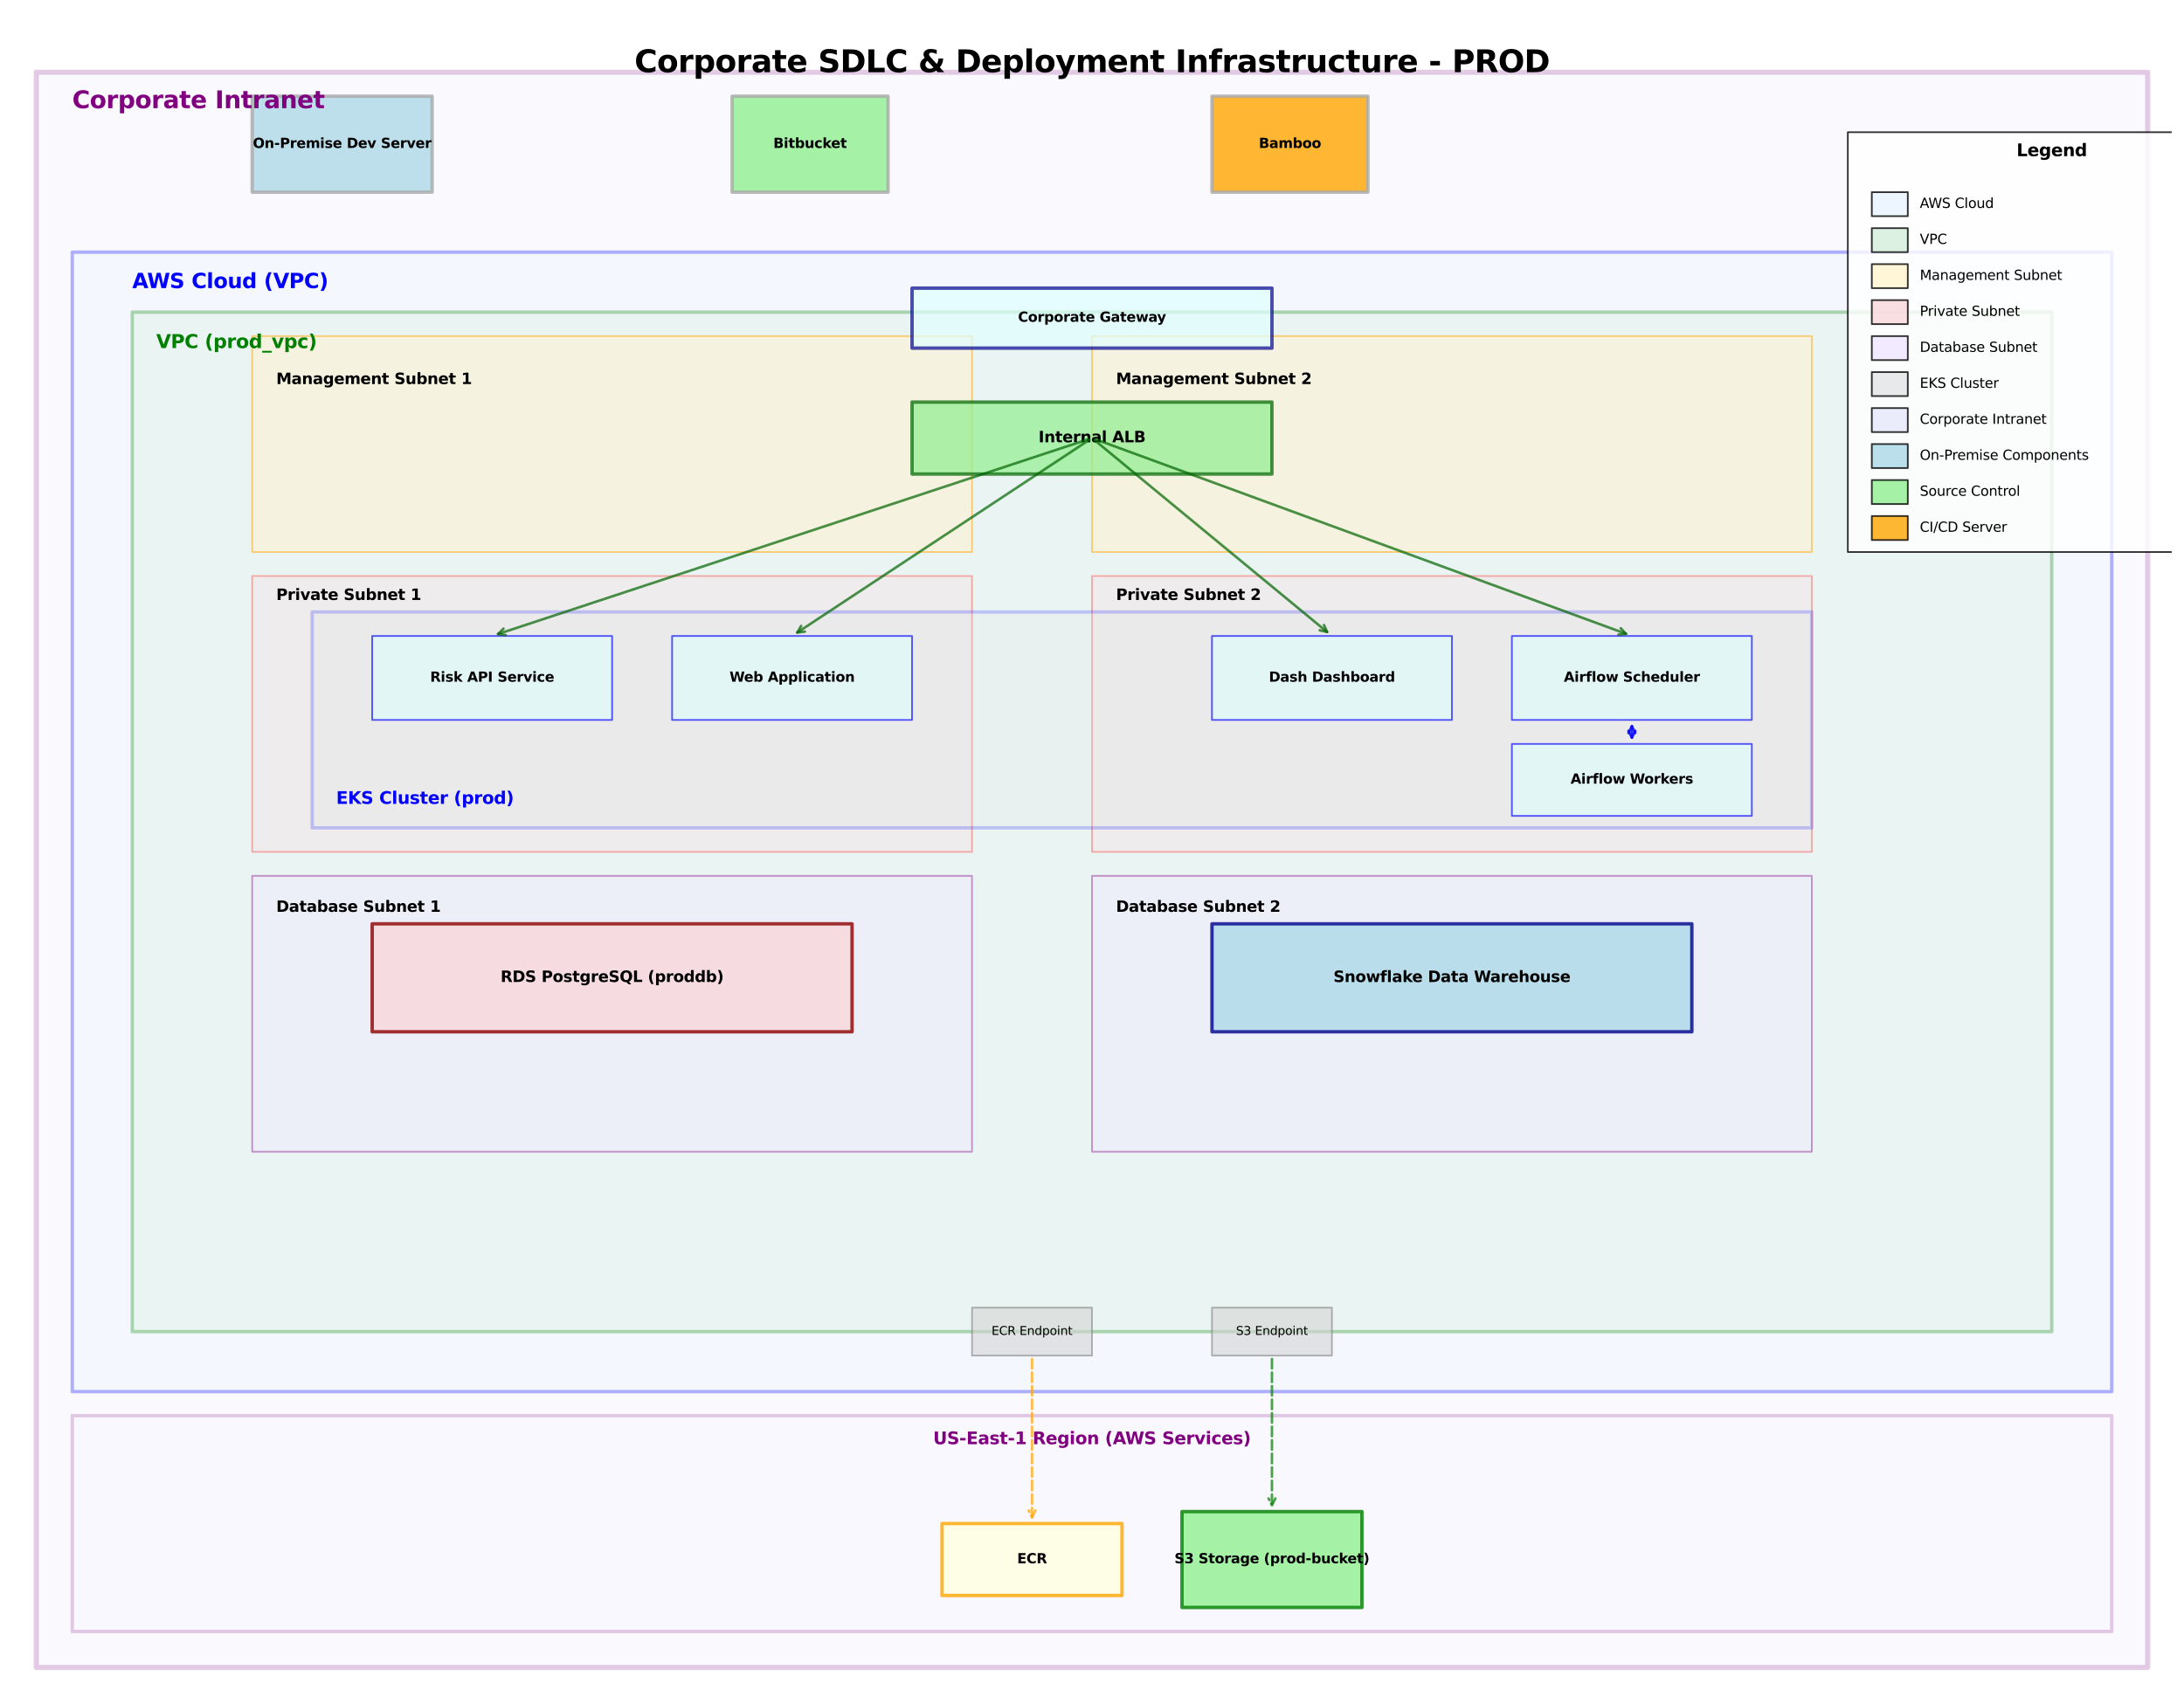 <?xml version="1.0" encoding="utf-8" standalone="no"?>
<!DOCTYPE svg PUBLIC "-//W3C//DTD SVG 1.1//EN"
  "http://www.w3.org/Graphics/SVG/1.1/DTD/svg11.dtd">
<svg xmlns:xlink="http://www.w3.org/1999/xlink" width="1282.629pt" height="1000.8pt" viewBox="0 0 1282.629 1000.8" xmlns="http://www.w3.org/2000/svg" version="1.1">
 <defs>
  <style type="text/css">*{stroke-linejoin: round; stroke-linecap: butt}</style>
 </defs>
 <g id="figure_1">
  <g id="patch_1">
   <path d="M 0 1000.8 
L 1282.629 1000.8 
L 1282.629 0 
L 0 0 
z
" style="fill: #ffffff"/>
  </g>
  <g id="axes_1">
   <g id="patch_2">
    <path d="M 7.2 993.6 
L 1275.429 993.6 
L 1275.429 7.2 
L 7.2 7.2 
z
" style="fill: #ffffff"/>
   </g>
   <g id="patch_3">
    <path d="M 21.291 979.509 
L 1261.337 979.509 
L 1261.337 42.429 
L 21.291 42.429 
z
" clip-path="url(#p88d4c921f8)" style="fill: #e6e6fa; opacity: 0.2; stroke: #800080; stroke-width: 3; stroke-linejoin: miter"/>
   </g>
   <g id="patch_4">
    <path d="M 42.429 817.457 
L 1240.2 817.457 
L 1240.2 148.114 
L 42.429 148.114 
z
" clip-path="url(#p88d4c921f8)" style="fill: #e8f4fd; opacity: 0.3; stroke: #0000ff; stroke-width: 2; stroke-linejoin: miter"/>
   </g>
   <g id="patch_5">
    <path d="M 148.114 112.886 
L 253.8 112.886 
L 253.8 56.52 
L 148.114 56.52 
z
" clip-path="url(#p88d4c921f8)" style="fill: #add8e6; opacity: 0.8; stroke: #a9a9a9; stroke-width: 2; stroke-linejoin: miter"/>
   </g>
   <g id="patch_6">
    <path d="M 429.943 112.886 
L 521.537 112.886 
L 521.537 56.52 
L 429.943 56.52 
z
" clip-path="url(#p88d4c921f8)" style="fill: #90ee90; opacity: 0.8; stroke: #a9a9a9; stroke-width: 2; stroke-linejoin: miter"/>
   </g>
   <g id="patch_7">
    <path d="M 711.771 112.886 
L 803.366 112.886 
L 803.366 56.52 
L 711.771 56.52 
z
" clip-path="url(#p88d4c921f8)" style="fill: #ffa500; opacity: 0.8; stroke: #a9a9a9; stroke-width: 2; stroke-linejoin: miter"/>
   </g>
   <g id="patch_8">
    <path d="M 77.657 782.229 
L 1204.971 782.229 
L 1204.971 183.343 
L 77.657 183.343 
z
" clip-path="url(#p88d4c921f8)" style="fill: #d4edda; opacity: 0.3; stroke: #008000; stroke-width: 2; stroke-linejoin: miter"/>
   </g>
   <g id="patch_9">
    <path d="M 148.114 324.257 
L 570.857 324.257 
L 570.857 197.434 
L 148.114 197.434 
z
" clip-path="url(#p88d4c921f8)" style="fill: #fff3cd; opacity: 0.5; stroke: #ffa500; stroke-linejoin: miter"/>
   </g>
   <g id="patch_10">
    <path d="M 641.314 324.257 
L 1064.057 324.257 
L 1064.057 197.434 
L 641.314 197.434 
z
" clip-path="url(#p88d4c921f8)" style="fill: #fff3cd; opacity: 0.5; stroke: #ffa500; stroke-linejoin: miter"/>
   </g>
   <g id="patch_11">
    <path d="M 148.114 500.4 
L 570.857 500.4 
L 570.857 338.349 
L 148.114 338.349 
z
" clip-path="url(#p88d4c921f8)" style="fill: #f8d7da; opacity: 0.3; stroke: #ff0000; stroke-linejoin: miter"/>
   </g>
   <g id="patch_12">
    <path d="M 641.314 500.4 
L 1064.057 500.4 
L 1064.057 338.349 
L 641.314 338.349 
z
" clip-path="url(#p88d4c921f8)" style="fill: #f8d7da; opacity: 0.3; stroke: #ff0000; stroke-linejoin: miter"/>
   </g>
   <g id="patch_13">
    <path d="M 535.629 204.48 
L 747 204.48 
L 747 169.251 
L 535.629 169.251 
z
" clip-path="url(#p88d4c921f8)" style="fill: #e0ffff; opacity: 0.7; stroke: #00008b; stroke-width: 2; stroke-linejoin: miter"/>
   </g>
   <g id="patch_14">
    <path d="M 535.629 278.46 
L 747 278.46 
L 747 236.186 
L 535.629 236.186 
z
" clip-path="url(#p88d4c921f8)" style="fill: #90ee90; opacity: 0.7; stroke: #006400; stroke-width: 2; stroke-linejoin: miter"/>
   </g>
   <g id="patch_15">
    <path d="M 218.571 422.897 
L 359.486 422.897 
L 359.486 373.577 
L 218.571 373.577 
z
" clip-path="url(#p88d4c921f8)" style="fill: #e0ffff; opacity: 0.8; stroke: #0000ff; stroke-linejoin: miter"/>
   </g>
   <g id="patch_16">
    <path d="M 394.714 422.897 
L 535.629 422.897 
L 535.629 373.577 
L 394.714 373.577 
z
" clip-path="url(#p88d4c921f8)" style="fill: #e0ffff; opacity: 0.8; stroke: #0000ff; stroke-linejoin: miter"/>
   </g>
   <g id="patch_17">
    <path d="M 711.771 422.897 
L 852.686 422.897 
L 852.686 373.577 
L 711.771 373.577 
z
" clip-path="url(#p88d4c921f8)" style="fill: #e0ffff; opacity: 0.8; stroke: #0000ff; stroke-linejoin: miter"/>
   </g>
   <g id="patch_18">
    <path d="M 887.914 422.897 
L 1028.829 422.897 
L 1028.829 373.577 
L 887.914 373.577 
z
" clip-path="url(#p88d4c921f8)" style="fill: #e0ffff; opacity: 0.8; stroke: #0000ff; stroke-linejoin: miter"/>
   </g>
   <g id="patch_19">
    <path d="M 887.914 479.263 
L 1028.829 479.263 
L 1028.829 436.989 
L 887.914 436.989 
z
" clip-path="url(#p88d4c921f8)" style="fill: #e0ffff; opacity: 0.8; stroke: #0000ff; stroke-linejoin: miter"/>
   </g>
   <g id="patch_20">
    <path d="M 183.343 486.309 
L 1064.057 486.309 
L 1064.057 359.486 
L 183.343 359.486 
z
" clip-path="url(#p88d4c921f8)" style="fill: #e2e3e5; opacity: 0.2; stroke: #0000ff; stroke-width: 2; stroke-linejoin: miter"/>
   </g>
   <g id="patch_21">
    <path d="M 148.114 676.543 
L 570.857 676.543 
L 570.857 514.491 
L 148.114 514.491 
z
" clip-path="url(#p88d4c921f8)" style="fill: #f0e6ff; opacity: 0.4; stroke: #800080; stroke-linejoin: miter"/>
   </g>
   <g id="patch_22">
    <path d="M 641.314 676.543 
L 1064.057 676.543 
L 1064.057 514.491 
L 641.314 514.491 
z
" clip-path="url(#p88d4c921f8)" style="fill: #f0e6ff; opacity: 0.4; stroke: #800080; stroke-linejoin: miter"/>
   </g>
   <g id="patch_23">
    <path d="M 218.571 606.086 
L 500.4 606.086 
L 500.4 542.674 
L 218.571 542.674 
z
" clip-path="url(#p88d4c921f8)" style="fill: #f8d7da; opacity: 0.8; stroke: #8b0000; stroke-width: 2; stroke-linejoin: miter"/>
   </g>
   <g id="patch_24">
    <path d="M 711.771 606.086 
L 993.6 606.086 
L 993.6 542.674 
L 711.771 542.674 
z
" clip-path="url(#p88d4c921f8)" style="fill: #add8e6; opacity: 0.8; stroke: #00008b; stroke-width: 2; stroke-linejoin: miter"/>
   </g>
   <g id="patch_25">
    <path d="M 42.429 958.371 
L 1240.2 958.371 
L 1240.2 831.549 
L 42.429 831.549 
z
" clip-path="url(#p88d4c921f8)" style="fill: #f5f0ff; opacity: 0.2; stroke: #800080; stroke-width: 2; stroke-linejoin: miter"/>
   </g>
   <g id="patch_26">
    <path d="M 553.243 937.234 
L 658.929 937.234 
L 658.929 894.96 
L 553.243 894.96 
z
" clip-path="url(#p88d4c921f8)" style="fill: #ffffe0; opacity: 0.8; stroke: #ffa500; stroke-width: 2; stroke-linejoin: miter"/>
   </g>
   <g id="patch_27">
    <path d="M 694.157 944.28 
L 799.843 944.28 
L 799.843 887.914 
L 694.157 887.914 
z
" clip-path="url(#p88d4c921f8)" style="fill: #90ee90; opacity: 0.8; stroke: #008000; stroke-width: 2; stroke-linejoin: miter"/>
   </g>
   <g id="patch_28">
    <path d="M 570.857 796.32 
L 641.314 796.32 
L 641.314 768.137 
L 570.857 768.137 
z
" clip-path="url(#p88d4c921f8)" style="fill: #d3d3d3; opacity: 0.6; stroke: #808080; stroke-linejoin: miter"/>
   </g>
   <g id="patch_29">
    <path d="M 711.771 796.32 
L 782.229 796.32 
L 782.229 768.137 
L 711.771 768.137 
z
" clip-path="url(#p88d4c921f8)" style="fill: #d3d3d3; opacity: 0.6; stroke: #808080; stroke-linejoin: miter"/>
   </g>
   <g id="patch_30">
    <path d="M 1085.194 324.257 
L 1331.794 324.257 
L 1331.794 77.657 
L 1085.194 77.657 
z
" clip-path="url(#p88d4c921f8)" style="fill: #ffffff; opacity: 0.8; stroke: #000000; stroke-linejoin: miter"/>
   </g>
   <g id="patch_31">
    <path d="M 1099.286 126.977 
L 1120.423 126.977 
L 1120.423 112.886 
L 1099.286 112.886 
z
" clip-path="url(#p88d4c921f8)" style="fill: #e8f4fd; opacity: 0.8; stroke: #000000; stroke-linejoin: miter"/>
   </g>
   <g id="patch_32">
    <path d="M 1099.286 148.114 
L 1120.423 148.114 
L 1120.423 134.023 
L 1099.286 134.023 
z
" clip-path="url(#p88d4c921f8)" style="fill: #d4edda; opacity: 0.8; stroke: #000000; stroke-linejoin: miter"/>
   </g>
   <g id="patch_33">
    <path d="M 1099.286 169.251 
L 1120.423 169.251 
L 1120.423 155.16 
L 1099.286 155.16 
z
" clip-path="url(#p88d4c921f8)" style="fill: #fff3cd; opacity: 0.8; stroke: #000000; stroke-linejoin: miter"/>
   </g>
   <g id="patch_34">
    <path d="M 1099.286 190.389 
L 1120.423 190.389 
L 1120.423 176.297 
L 1099.286 176.297 
z
" clip-path="url(#p88d4c921f8)" style="fill: #f8d7da; opacity: 0.8; stroke: #000000; stroke-linejoin: miter"/>
   </g>
   <g id="patch_35">
    <path d="M 1099.286 211.526 
L 1120.423 211.526 
L 1120.423 197.434 
L 1099.286 197.434 
z
" clip-path="url(#p88d4c921f8)" style="fill: #f0e6ff; opacity: 0.8; stroke: #000000; stroke-linejoin: miter"/>
   </g>
   <g id="patch_36">
    <path d="M 1099.286 232.663 
L 1120.423 232.663 
L 1120.423 218.571 
L 1099.286 218.571 
z
" clip-path="url(#p88d4c921f8)" style="fill: #e2e3e5; opacity: 0.8; stroke: #000000; stroke-linejoin: miter"/>
   </g>
   <g id="patch_37">
    <path d="M 1099.286 253.8 
L 1120.423 253.8 
L 1120.423 239.709 
L 1099.286 239.709 
z
" clip-path="url(#p88d4c921f8)" style="fill: #e6e6fa; opacity: 0.8; stroke: #000000; stroke-linejoin: miter"/>
   </g>
   <g id="patch_38">
    <path d="M 1099.286 274.937 
L 1120.423 274.937 
L 1120.423 260.846 
L 1099.286 260.846 
z
" clip-path="url(#p88d4c921f8)" style="fill: #add8e6; opacity: 0.8; stroke: #000000; stroke-linejoin: miter"/>
   </g>
   <g id="patch_39">
    <path d="M 1099.286 296.074 
L 1120.423 296.074 
L 1120.423 281.983 
L 1099.286 281.983 
z
" clip-path="url(#p88d4c921f8)" style="fill: #90ee90; opacity: 0.8; stroke: #000000; stroke-linejoin: miter"/>
   </g>
   <g id="patch_40">
    <path d="M 1099.286 317.211 
L 1120.423 317.211 
L 1120.423 303.12 
L 1099.286 303.12 
z
" clip-path="url(#p88d4c921f8)" style="fill: #ffa500; opacity: 0.8; stroke: #000000; stroke-linejoin: miter"/>
   </g>
   <g id="matplotlib.axis_1"/>
   <g id="matplotlib.axis_2"/>
   <g id="text_1">
    <!-- Corporate SDLC &amp; Deployment Infrastructure - PROD -->
    <g transform="translate(372.604 42.429) scale(0.18 -0.18)">
     <defs>
      <path id="DejaVuSans-Bold-43" d="M 4288 256 
Q 3956 84 3597 -3 
Q 3238 -91 2847 -91 
Q 1681 -91 1000 561 
Q 319 1213 319 2328 
Q 319 3447 1000 4098 
Q 1681 4750 2847 4750 
Q 3238 4750 3597 4662 
Q 3956 4575 4288 4403 
L 4288 3438 
Q 3953 3666 3628 3772 
Q 3303 3878 2944 3878 
Q 2300 3878 1931 3465 
Q 1563 3053 1563 2328 
Q 1563 1606 1931 1193 
Q 2300 781 2944 781 
Q 3303 781 3628 887 
Q 3953 994 4288 1222 
L 4288 256 
z
" transform="scale(0.016)"/>
      <path id="DejaVuSans-Bold-6f" d="M 2203 2784 
Q 1831 2784 1636 2517 
Q 1441 2250 1441 1747 
Q 1441 1244 1636 976 
Q 1831 709 2203 709 
Q 2569 709 2762 976 
Q 2956 1244 2956 1747 
Q 2956 2250 2762 2517 
Q 2569 2784 2203 2784 
z
M 2203 3584 
Q 3106 3584 3614 3096 
Q 4122 2609 4122 1747 
Q 4122 884 3614 396 
Q 3106 -91 2203 -91 
Q 1297 -91 786 396 
Q 275 884 275 1747 
Q 275 2609 786 3096 
Q 1297 3584 2203 3584 
z
" transform="scale(0.016)"/>
      <path id="DejaVuSans-Bold-72" d="M 3138 2547 
Q 2991 2616 2845 2648 
Q 2700 2681 2553 2681 
Q 2122 2681 1889 2404 
Q 1656 2128 1656 1613 
L 1656 0 
L 538 0 
L 538 3500 
L 1656 3500 
L 1656 2925 
Q 1872 3269 2151 3426 
Q 2431 3584 2822 3584 
Q 2878 3584 2943 3579 
Q 3009 3575 3134 3559 
L 3138 2547 
z
" transform="scale(0.016)"/>
      <path id="DejaVuSans-Bold-70" d="M 1656 506 
L 1656 -1331 
L 538 -1331 
L 538 3500 
L 1656 3500 
L 1656 2988 
Q 1888 3294 2169 3439 
Q 2450 3584 2816 3584 
Q 3463 3584 3878 3070 
Q 4294 2556 4294 1747 
Q 4294 938 3878 423 
Q 3463 -91 2816 -91 
Q 2450 -91 2169 54 
Q 1888 200 1656 506 
z
M 2400 2772 
Q 2041 2772 1848 2508 
Q 1656 2244 1656 1747 
Q 1656 1250 1848 986 
Q 2041 722 2400 722 
Q 2759 722 2948 984 
Q 3138 1247 3138 1747 
Q 3138 2247 2948 2509 
Q 2759 2772 2400 2772 
z
" transform="scale(0.016)"/>
      <path id="DejaVuSans-Bold-61" d="M 2106 1575 
Q 1756 1575 1579 1456 
Q 1403 1338 1403 1106 
Q 1403 894 1545 773 
Q 1688 653 1941 653 
Q 2256 653 2472 879 
Q 2688 1106 2688 1447 
L 2688 1575 
L 2106 1575 
z
M 3816 1997 
L 3816 0 
L 2688 0 
L 2688 519 
Q 2463 200 2181 54 
Q 1900 -91 1497 -91 
Q 953 -91 614 226 
Q 275 544 275 1050 
Q 275 1666 698 1953 
Q 1122 2241 2028 2241 
L 2688 2241 
L 2688 2328 
Q 2688 2594 2478 2717 
Q 2269 2841 1825 2841 
Q 1466 2841 1156 2769 
Q 847 2697 581 2553 
L 581 3406 
Q 941 3494 1303 3539 
Q 1666 3584 2028 3584 
Q 2975 3584 3395 3211 
Q 3816 2838 3816 1997 
z
" transform="scale(0.016)"/>
      <path id="DejaVuSans-Bold-74" d="M 1759 4494 
L 1759 3500 
L 2913 3500 
L 2913 2700 
L 1759 2700 
L 1759 1216 
Q 1759 972 1856 886 
Q 1953 800 2241 800 
L 2816 800 
L 2816 0 
L 1856 0 
Q 1194 0 917 276 
Q 641 553 641 1216 
L 641 2700 
L 84 2700 
L 84 3500 
L 641 3500 
L 641 4494 
L 1759 4494 
z
" transform="scale(0.016)"/>
      <path id="DejaVuSans-Bold-65" d="M 4031 1759 
L 4031 1441 
L 1416 1441 
Q 1456 1047 1700 850 
Q 1944 653 2381 653 
Q 2734 653 3104 758 
Q 3475 863 3866 1075 
L 3866 213 
Q 3469 63 3072 -14 
Q 2675 -91 2278 -91 
Q 1328 -91 801 392 
Q 275 875 275 1747 
Q 275 2603 792 3093 
Q 1309 3584 2216 3584 
Q 3041 3584 3536 3087 
Q 4031 2591 4031 1759 
z
M 2881 2131 
Q 2881 2450 2695 2645 
Q 2509 2841 2209 2841 
Q 1884 2841 1681 2658 
Q 1478 2475 1428 2131 
L 2881 2131 
z
" transform="scale(0.016)"/>
      <path id="DejaVuSans-Bold-20" transform="scale(0.016)"/>
      <path id="DejaVuSans-Bold-53" d="M 3834 4519 
L 3834 3531 
Q 3450 3703 3084 3790 
Q 2719 3878 2394 3878 
Q 1963 3878 1756 3759 
Q 1550 3641 1550 3391 
Q 1550 3203 1689 3098 
Q 1828 2994 2194 2919 
L 2706 2816 
Q 3484 2659 3812 2340 
Q 4141 2022 4141 1434 
Q 4141 663 3683 286 
Q 3225 -91 2284 -91 
Q 1841 -91 1394 -6 
Q 947 78 500 244 
L 500 1259 
Q 947 1022 1364 901 
Q 1781 781 2169 781 
Q 2563 781 2772 912 
Q 2981 1044 2981 1288 
Q 2981 1506 2839 1625 
Q 2697 1744 2272 1838 
L 1806 1941 
Q 1106 2091 782 2419 
Q 459 2747 459 3303 
Q 459 4000 909 4375 
Q 1359 4750 2203 4750 
Q 2588 4750 2994 4692 
Q 3400 4634 3834 4519 
z
" transform="scale(0.016)"/>
      <path id="DejaVuSans-Bold-44" d="M 1791 3756 
L 1791 909 
L 2222 909 
Q 2959 909 3348 1275 
Q 3738 1641 3738 2338 
Q 3738 3031 3350 3393 
Q 2963 3756 2222 3756 
L 1791 3756 
z
M 588 4666 
L 1856 4666 
Q 2919 4666 3439 4514 
Q 3959 4363 4331 4000 
Q 4659 3684 4818 3271 
Q 4978 2859 4978 2338 
Q 4978 1809 4818 1395 
Q 4659 981 4331 666 
Q 3956 303 3431 151 
Q 2906 0 1856 0 
L 588 0 
L 588 4666 
z
" transform="scale(0.016)"/>
      <path id="DejaVuSans-Bold-4c" d="M 588 4666 
L 1791 4666 
L 1791 909 
L 3903 909 
L 3903 0 
L 588 0 
L 588 4666 
z
" transform="scale(0.016)"/>
      <path id="DejaVuSans-Bold-26" d="M 2497 3097 
L 3775 1691 
Q 3941 1909 4027 2181 
Q 4113 2453 4128 2797 
L 5100 2797 
Q 5053 2228 4879 1784 
Q 4706 1341 4397 1006 
L 5313 0 
L 3988 0 
L 3681 341 
Q 3353 122 2990 15 
Q 2628 -91 2222 -91 
Q 1400 -91 892 342 
Q 384 775 384 1459 
Q 384 1916 607 2267 
Q 831 2619 1338 2950 
Q 1206 3116 1143 3281 
Q 1081 3447 1081 3628 
Q 1081 4138 1478 4444 
Q 1875 4750 2534 4750 
Q 2819 4750 3126 4704 
Q 3434 4659 3769 4569 
L 3769 3700 
Q 3475 3850 3212 3922 
Q 2950 3994 2700 3994 
Q 2459 3994 2326 3901 
Q 2194 3809 2194 3641 
Q 2194 3534 2270 3398 
Q 2347 3263 2497 3097 
z
M 1875 2322 
Q 1672 2175 1569 1989 
Q 1466 1803 1466 1581 
Q 1466 1222 1731 969 
Q 1997 716 2369 716 
Q 2578 716 2759 780 
Q 2941 844 3097 972 
L 1875 2322 
z
" transform="scale(0.016)"/>
      <path id="DejaVuSans-Bold-6c" d="M 538 4863 
L 1656 4863 
L 1656 0 
L 538 0 
L 538 4863 
z
" transform="scale(0.016)"/>
      <path id="DejaVuSans-Bold-79" d="M 78 3500 
L 1197 3500 
L 2138 1125 
L 2938 3500 
L 4056 3500 
L 2584 -331 
Q 2363 -916 2067 -1148 
Q 1772 -1381 1288 -1381 
L 641 -1381 
L 641 -647 
L 991 -647 
Q 1275 -647 1404 -556 
Q 1534 -466 1606 -231 
L 1638 -134 
L 78 3500 
z
" transform="scale(0.016)"/>
      <path id="DejaVuSans-Bold-6d" d="M 3781 2919 
Q 3994 3244 4286 3414 
Q 4578 3584 4928 3584 
Q 5531 3584 5847 3212 
Q 6163 2841 6163 2131 
L 6163 0 
L 5038 0 
L 5038 1825 
Q 5041 1866 5042 1909 
Q 5044 1953 5044 2034 
Q 5044 2406 4934 2573 
Q 4825 2741 4581 2741 
Q 4263 2741 4089 2478 
Q 3916 2216 3909 1719 
L 3909 0 
L 2784 0 
L 2784 1825 
Q 2784 2406 2684 2573 
Q 2584 2741 2328 2741 
Q 2006 2741 1831 2477 
Q 1656 2213 1656 1722 
L 1656 0 
L 531 0 
L 531 3500 
L 1656 3500 
L 1656 2988 
Q 1863 3284 2130 3434 
Q 2397 3584 2719 3584 
Q 3081 3584 3359 3409 
Q 3638 3234 3781 2919 
z
" transform="scale(0.016)"/>
      <path id="DejaVuSans-Bold-6e" d="M 4056 2131 
L 4056 0 
L 2931 0 
L 2931 347 
L 2931 1631 
Q 2931 2084 2911 2256 
Q 2891 2428 2841 2509 
Q 2775 2619 2662 2680 
Q 2550 2741 2406 2741 
Q 2056 2741 1856 2470 
Q 1656 2200 1656 1722 
L 1656 0 
L 538 0 
L 538 3500 
L 1656 3500 
L 1656 2988 
Q 1909 3294 2193 3439 
Q 2478 3584 2822 3584 
Q 3428 3584 3742 3212 
Q 4056 2841 4056 2131 
z
" transform="scale(0.016)"/>
      <path id="DejaVuSans-Bold-49" d="M 588 4666 
L 1791 4666 
L 1791 0 
L 588 0 
L 588 4666 
z
" transform="scale(0.016)"/>
      <path id="DejaVuSans-Bold-66" d="M 2841 4863 
L 2841 4128 
L 2222 4128 
Q 1984 4128 1890 4042 
Q 1797 3956 1797 3744 
L 1797 3500 
L 2753 3500 
L 2753 2700 
L 1797 2700 
L 1797 0 
L 678 0 
L 678 2700 
L 122 2700 
L 122 3500 
L 678 3500 
L 678 3744 
Q 678 4316 997 4589 
Q 1316 4863 1984 4863 
L 2841 4863 
z
" transform="scale(0.016)"/>
      <path id="DejaVuSans-Bold-73" d="M 3272 3391 
L 3272 2541 
Q 2913 2691 2578 2766 
Q 2244 2841 1947 2841 
Q 1628 2841 1473 2761 
Q 1319 2681 1319 2516 
Q 1319 2381 1436 2309 
Q 1553 2238 1856 2203 
L 2053 2175 
Q 2913 2066 3209 1816 
Q 3506 1566 3506 1031 
Q 3506 472 3093 190 
Q 2681 -91 1863 -91 
Q 1516 -91 1145 -36 
Q 775 19 384 128 
L 384 978 
Q 719 816 1070 734 
Q 1422 653 1784 653 
Q 2113 653 2278 743 
Q 2444 834 2444 1013 
Q 2444 1163 2330 1236 
Q 2216 1309 1875 1350 
L 1678 1375 
Q 931 1469 631 1722 
Q 331 1975 331 2491 
Q 331 3047 712 3315 
Q 1094 3584 1881 3584 
Q 2191 3584 2531 3537 
Q 2872 3491 3272 3391 
z
" transform="scale(0.016)"/>
      <path id="DejaVuSans-Bold-75" d="M 500 1363 
L 500 3500 
L 1625 3500 
L 1625 3150 
Q 1625 2866 1622 2436 
Q 1619 2006 1619 1863 
Q 1619 1441 1641 1255 
Q 1663 1069 1716 984 
Q 1784 875 1895 815 
Q 2006 756 2150 756 
Q 2500 756 2700 1025 
Q 2900 1294 2900 1772 
L 2900 3500 
L 4019 3500 
L 4019 0 
L 2900 0 
L 2900 506 
Q 2647 200 2364 54 
Q 2081 -91 1741 -91 
Q 1134 -91 817 281 
Q 500 653 500 1363 
z
" transform="scale(0.016)"/>
      <path id="DejaVuSans-Bold-63" d="M 3366 3391 
L 3366 2478 
Q 3138 2634 2908 2709 
Q 2678 2784 2431 2784 
Q 1963 2784 1702 2511 
Q 1441 2238 1441 1747 
Q 1441 1256 1702 982 
Q 1963 709 2431 709 
Q 2694 709 2930 787 
Q 3166 866 3366 1019 
L 3366 103 
Q 3103 6 2833 -42 
Q 2563 -91 2291 -91 
Q 1344 -91 809 395 
Q 275 881 275 1747 
Q 275 2613 809 3098 
Q 1344 3584 2291 3584 
Q 2566 3584 2833 3536 
Q 3100 3488 3366 3391 
z
" transform="scale(0.016)"/>
      <path id="DejaVuSans-Bold-2d" d="M 347 2297 
L 2309 2297 
L 2309 1388 
L 347 1388 
L 347 2297 
z
" transform="scale(0.016)"/>
      <path id="DejaVuSans-Bold-50" d="M 588 4666 
L 2584 4666 
Q 3475 4666 3951 4270 
Q 4428 3875 4428 3144 
Q 4428 2409 3951 2014 
Q 3475 1619 2584 1619 
L 1791 1619 
L 1791 0 
L 588 0 
L 588 4666 
z
M 1791 3794 
L 1791 2491 
L 2456 2491 
Q 2806 2491 2997 2661 
Q 3188 2831 3188 3144 
Q 3188 3456 2997 3625 
Q 2806 3794 2456 3794 
L 1791 3794 
z
" transform="scale(0.016)"/>
      <path id="DejaVuSans-Bold-52" d="M 2297 2597 
Q 2675 2597 2839 2737 
Q 3003 2878 3003 3200 
Q 3003 3519 2839 3656 
Q 2675 3794 2297 3794 
L 1791 3794 
L 1791 2597 
L 2297 2597 
z
M 1791 1766 
L 1791 0 
L 588 0 
L 588 4666 
L 2425 4666 
Q 3347 4666 3776 4356 
Q 4206 4047 4206 3378 
Q 4206 2916 3982 2619 
Q 3759 2322 3309 2181 
Q 3556 2125 3751 1926 
Q 3947 1728 4147 1325 
L 4800 0 
L 3519 0 
L 2950 1159 
Q 2778 1509 2601 1637 
Q 2425 1766 2131 1766 
L 1791 1766 
z
" transform="scale(0.016)"/>
      <path id="DejaVuSans-Bold-4f" d="M 2719 3878 
Q 2169 3878 1866 3472 
Q 1563 3066 1563 2328 
Q 1563 1594 1866 1187 
Q 2169 781 2719 781 
Q 3272 781 3575 1187 
Q 3878 1594 3878 2328 
Q 3878 3066 3575 3472 
Q 3272 3878 2719 3878 
z
M 2719 4750 
Q 3844 4750 4481 4106 
Q 5119 3463 5119 2328 
Q 5119 1197 4481 553 
Q 3844 -91 2719 -91 
Q 1597 -91 958 553 
Q 319 1197 319 2328 
Q 319 3463 958 4106 
Q 1597 4750 2719 4750 
z
" transform="scale(0.016)"/>
     </defs>
     <use xlink:href="#DejaVuSans-Bold-43"/>
     <use xlink:href="#DejaVuSans-Bold-6f" transform="translate(73.389 0)"/>
     <use xlink:href="#DejaVuSans-Bold-72" transform="translate(142.09 0)"/>
     <use xlink:href="#DejaVuSans-Bold-70" transform="translate(191.406 0)"/>
     <use xlink:href="#DejaVuSans-Bold-6f" transform="translate(262.988 0)"/>
     <use xlink:href="#DejaVuSans-Bold-72" transform="translate(331.689 0)"/>
     <use xlink:href="#DejaVuSans-Bold-61" transform="translate(381.006 0)"/>
     <use xlink:href="#DejaVuSans-Bold-74" transform="translate(448.486 0)"/>
     <use xlink:href="#DejaVuSans-Bold-65" transform="translate(496.289 0)"/>
     <use xlink:href="#DejaVuSans-Bold-20" transform="translate(564.111 0)"/>
     <use xlink:href="#DejaVuSans-Bold-53" transform="translate(598.926 0)"/>
     <use xlink:href="#DejaVuSans-Bold-44" transform="translate(670.947 0)"/>
     <use xlink:href="#DejaVuSans-Bold-4c" transform="translate(753.955 0)"/>
     <use xlink:href="#DejaVuSans-Bold-43" transform="translate(817.676 0)"/>
     <use xlink:href="#DejaVuSans-Bold-20" transform="translate(891.064 0)"/>
     <use xlink:href="#DejaVuSans-Bold-26" transform="translate(925.879 0)"/>
     <use xlink:href="#DejaVuSans-Bold-20" transform="translate(1013.086 0)"/>
     <use xlink:href="#DejaVuSans-Bold-44" transform="translate(1047.9 0)"/>
     <use xlink:href="#DejaVuSans-Bold-65" transform="translate(1130.908 0)"/>
     <use xlink:href="#DejaVuSans-Bold-70" transform="translate(1198.73 0)"/>
     <use xlink:href="#DejaVuSans-Bold-6c" transform="translate(1270.312 0)"/>
     <use xlink:href="#DejaVuSans-Bold-6f" transform="translate(1304.59 0)"/>
     <use xlink:href="#DejaVuSans-Bold-79" transform="translate(1373.291 0)"/>
     <use xlink:href="#DejaVuSans-Bold-6d" transform="translate(1438.477 0)"/>
     <use xlink:href="#DejaVuSans-Bold-65" transform="translate(1542.676 0)"/>
     <use xlink:href="#DejaVuSans-Bold-6e" transform="translate(1610.498 0)"/>
     <use xlink:href="#DejaVuSans-Bold-74" transform="translate(1681.689 0)"/>
     <use xlink:href="#DejaVuSans-Bold-20" transform="translate(1729.492 0)"/>
     <use xlink:href="#DejaVuSans-Bold-49" transform="translate(1764.307 0)"/>
     <use xlink:href="#DejaVuSans-Bold-6e" transform="translate(1801.514 0)"/>
     <use xlink:href="#DejaVuSans-Bold-66" transform="translate(1872.705 0)"/>
     <use xlink:href="#DejaVuSans-Bold-72" transform="translate(1916.211 0)"/>
     <use xlink:href="#DejaVuSans-Bold-61" transform="translate(1965.527 0)"/>
     <use xlink:href="#DejaVuSans-Bold-73" transform="translate(2033.008 0)"/>
     <use xlink:href="#DejaVuSans-Bold-74" transform="translate(2092.529 0)"/>
     <use xlink:href="#DejaVuSans-Bold-72" transform="translate(2140.332 0)"/>
     <use xlink:href="#DejaVuSans-Bold-75" transform="translate(2189.648 0)"/>
     <use xlink:href="#DejaVuSans-Bold-63" transform="translate(2260.84 0)"/>
     <use xlink:href="#DejaVuSans-Bold-74" transform="translate(2320.117 0)"/>
     <use xlink:href="#DejaVuSans-Bold-75" transform="translate(2367.92 0)"/>
     <use xlink:href="#DejaVuSans-Bold-72" transform="translate(2439.111 0)"/>
     <use xlink:href="#DejaVuSans-Bold-65" transform="translate(2488.428 0)"/>
     <use xlink:href="#DejaVuSans-Bold-20" transform="translate(2556.25 0)"/>
     <use xlink:href="#DejaVuSans-Bold-2d" transform="translate(2591.064 0)"/>
     <use xlink:href="#DejaVuSans-Bold-20" transform="translate(2632.568 0)"/>
     <use xlink:href="#DejaVuSans-Bold-50" transform="translate(2667.383 0)"/>
     <use xlink:href="#DejaVuSans-Bold-52" transform="translate(2740.674 0)"/>
     <use xlink:href="#DejaVuSans-Bold-4f" transform="translate(2817.676 0)"/>
     <use xlink:href="#DejaVuSans-Bold-44" transform="translate(2902.686 0)"/>
    </g>
   </g>
   <g id="text_2">
    <!-- Corporate Intranet -->
    <g style="fill: #800080" transform="translate(42.429 63.566) scale(0.14 -0.14)">
     <use xlink:href="#DejaVuSans-Bold-43"/>
     <use xlink:href="#DejaVuSans-Bold-6f" transform="translate(73.389 0)"/>
     <use xlink:href="#DejaVuSans-Bold-72" transform="translate(142.09 0)"/>
     <use xlink:href="#DejaVuSans-Bold-70" transform="translate(191.406 0)"/>
     <use xlink:href="#DejaVuSans-Bold-6f" transform="translate(262.988 0)"/>
     <use xlink:href="#DejaVuSans-Bold-72" transform="translate(331.689 0)"/>
     <use xlink:href="#DejaVuSans-Bold-61" transform="translate(381.006 0)"/>
     <use xlink:href="#DejaVuSans-Bold-74" transform="translate(448.486 0)"/>
     <use xlink:href="#DejaVuSans-Bold-65" transform="translate(496.289 0)"/>
     <use xlink:href="#DejaVuSans-Bold-20" transform="translate(564.111 0)"/>
     <use xlink:href="#DejaVuSans-Bold-49" transform="translate(598.926 0)"/>
     <use xlink:href="#DejaVuSans-Bold-6e" transform="translate(636.133 0)"/>
     <use xlink:href="#DejaVuSans-Bold-74" transform="translate(707.324 0)"/>
     <use xlink:href="#DejaVuSans-Bold-72" transform="translate(755.127 0)"/>
     <use xlink:href="#DejaVuSans-Bold-61" transform="translate(804.443 0)"/>
     <use xlink:href="#DejaVuSans-Bold-6e" transform="translate(871.924 0)"/>
     <use xlink:href="#DejaVuSans-Bold-65" transform="translate(943.115 0)"/>
     <use xlink:href="#DejaVuSans-Bold-74" transform="translate(1010.938 0)"/>
    </g>
   </g>
   <g id="text_3">
    <!-- AWS Cloud (VPC) -->
    <g style="fill: #0000ff" transform="translate(77.657 169.251) scale(0.12 -0.12)">
     <defs>
      <path id="DejaVuSans-Bold-41" d="M 3419 850 
L 1538 850 
L 1241 0 
L 31 0 
L 1759 4666 
L 3194 4666 
L 4922 0 
L 3713 0 
L 3419 850 
z
M 1838 1716 
L 3116 1716 
L 2478 3572 
L 1838 1716 
z
" transform="scale(0.016)"/>
      <path id="DejaVuSans-Bold-57" d="M 191 4666 
L 1344 4666 
L 2150 1275 
L 2950 4666 
L 4109 4666 
L 4909 1275 
L 5716 4666 
L 6859 4666 
L 5759 0 
L 4372 0 
L 3525 3547 
L 2688 0 
L 1300 0 
L 191 4666 
z
" transform="scale(0.016)"/>
      <path id="DejaVuSans-Bold-64" d="M 2919 2988 
L 2919 4863 
L 4044 4863 
L 4044 0 
L 2919 0 
L 2919 506 
Q 2688 197 2409 53 
Q 2131 -91 1766 -91 
Q 1119 -91 703 423 
Q 288 938 288 1747 
Q 288 2556 703 3070 
Q 1119 3584 1766 3584 
Q 2128 3584 2408 3439 
Q 2688 3294 2919 2988 
z
M 2181 722 
Q 2541 722 2730 984 
Q 2919 1247 2919 1747 
Q 2919 2247 2730 2509 
Q 2541 2772 2181 2772 
Q 1825 2772 1636 2509 
Q 1447 2247 1447 1747 
Q 1447 1247 1636 984 
Q 1825 722 2181 722 
z
" transform="scale(0.016)"/>
      <path id="DejaVuSans-Bold-28" d="M 2413 -844 
L 1484 -844 
Q 1006 -72 778 623 
Q 550 1319 550 2003 
Q 550 2688 779 3389 
Q 1009 4091 1484 4856 
L 2413 4856 
Q 2013 4116 1813 3408 
Q 1613 2700 1613 2009 
Q 1613 1319 1811 609 
Q 2009 -100 2413 -844 
z
" transform="scale(0.016)"/>
      <path id="DejaVuSans-Bold-56" d="M 31 4666 
L 1241 4666 
L 2478 1222 
L 3713 4666 
L 4922 4666 
L 3194 0 
L 1759 0 
L 31 4666 
z
" transform="scale(0.016)"/>
      <path id="DejaVuSans-Bold-29" d="M 513 -844 
Q 913 -100 1113 609 
Q 1313 1319 1313 2009 
Q 1313 2700 1113 3408 
Q 913 4116 513 4856 
L 1441 4856 
Q 1916 4091 2145 3389 
Q 2375 2688 2375 2003 
Q 2375 1319 2147 623 
Q 1919 -72 1441 -844 
L 513 -844 
z
" transform="scale(0.016)"/>
     </defs>
     <use xlink:href="#DejaVuSans-Bold-41"/>
     <use xlink:href="#DejaVuSans-Bold-57" transform="translate(72.893 0)"/>
     <use xlink:href="#DejaVuSans-Bold-53" transform="translate(183.195 0)"/>
     <use xlink:href="#DejaVuSans-Bold-20" transform="translate(255.217 0)"/>
     <use xlink:href="#DejaVuSans-Bold-43" transform="translate(290.031 0)"/>
     <use xlink:href="#DejaVuSans-Bold-6c" transform="translate(363.42 0)"/>
     <use xlink:href="#DejaVuSans-Bold-6f" transform="translate(397.697 0)"/>
     <use xlink:href="#DejaVuSans-Bold-75" transform="translate(466.398 0)"/>
     <use xlink:href="#DejaVuSans-Bold-64" transform="translate(537.59 0)"/>
     <use xlink:href="#DejaVuSans-Bold-20" transform="translate(609.172 0)"/>
     <use xlink:href="#DejaVuSans-Bold-28" transform="translate(643.986 0)"/>
     <use xlink:href="#DejaVuSans-Bold-56" transform="translate(689.689 0)"/>
     <use xlink:href="#DejaVuSans-Bold-50" transform="translate(767.082 0)"/>
     <use xlink:href="#DejaVuSans-Bold-43" transform="translate(840.373 0)"/>
     <use xlink:href="#DejaVuSans-Bold-29" transform="translate(913.762 0)"/>
    </g>
   </g>
   <g id="text_4">
    <!-- On-Premise Dev Server -->
    <g transform="translate(148.513 86.91) scale(0.08 -0.08)">
     <defs>
      <path id="DejaVuSans-Bold-69" d="M 538 3500 
L 1656 3500 
L 1656 0 
L 538 0 
L 538 3500 
z
M 538 4863 
L 1656 4863 
L 1656 3950 
L 538 3950 
L 538 4863 
z
" transform="scale(0.016)"/>
      <path id="DejaVuSans-Bold-76" d="M 97 3500 
L 1216 3500 
L 2088 1081 
L 2956 3500 
L 4078 3500 
L 2700 0 
L 1472 0 
L 97 3500 
z
" transform="scale(0.016)"/>
     </defs>
     <use xlink:href="#DejaVuSans-Bold-4f"/>
     <use xlink:href="#DejaVuSans-Bold-6e" transform="translate(85.01 0)"/>
     <use xlink:href="#DejaVuSans-Bold-2d" transform="translate(156.201 0)"/>
     <use xlink:href="#DejaVuSans-Bold-50" transform="translate(197.705 0)"/>
     <use xlink:href="#DejaVuSans-Bold-72" transform="translate(270.996 0)"/>
     <use xlink:href="#DejaVuSans-Bold-65" transform="translate(320.312 0)"/>
     <use xlink:href="#DejaVuSans-Bold-6d" transform="translate(388.135 0)"/>
     <use xlink:href="#DejaVuSans-Bold-69" transform="translate(492.334 0)"/>
     <use xlink:href="#DejaVuSans-Bold-73" transform="translate(526.611 0)"/>
     <use xlink:href="#DejaVuSans-Bold-65" transform="translate(586.133 0)"/>
     <use xlink:href="#DejaVuSans-Bold-20" transform="translate(653.955 0)"/>
     <use xlink:href="#DejaVuSans-Bold-44" transform="translate(688.77 0)"/>
     <use xlink:href="#DejaVuSans-Bold-65" transform="translate(771.777 0)"/>
     <use xlink:href="#DejaVuSans-Bold-76" transform="translate(839.6 0)"/>
     <use xlink:href="#DejaVuSans-Bold-20" transform="translate(904.785 0)"/>
     <use xlink:href="#DejaVuSans-Bold-53" transform="translate(939.6 0)"/>
     <use xlink:href="#DejaVuSans-Bold-65" transform="translate(1011.621 0)"/>
     <use xlink:href="#DejaVuSans-Bold-72" transform="translate(1079.443 0)"/>
     <use xlink:href="#DejaVuSans-Bold-76" transform="translate(1128.76 0)"/>
     <use xlink:href="#DejaVuSans-Bold-65" transform="translate(1193.945 0)"/>
     <use xlink:href="#DejaVuSans-Bold-72" transform="translate(1261.768 0)"/>
    </g>
   </g>
   <g id="text_5">
    <!-- Bitbucket -->
    <g transform="translate(454.146 86.91) scale(0.08 -0.08)">
     <defs>
      <path id="DejaVuSans-Bold-42" d="M 2456 2859 
Q 2741 2859 2887 2984 
Q 3034 3109 3034 3353 
Q 3034 3594 2887 3720 
Q 2741 3847 2456 3847 
L 1791 3847 
L 1791 2859 
L 2456 2859 
z
M 2497 819 
Q 2859 819 3042 972 
Q 3225 1125 3225 1434 
Q 3225 1738 3044 1889 
Q 2863 2041 2497 2041 
L 1791 2041 
L 1791 819 
L 2497 819 
z
M 3616 2497 
Q 4003 2384 4215 2081 
Q 4428 1778 4428 1338 
Q 4428 663 3972 331 
Q 3516 0 2584 0 
L 588 0 
L 588 4666 
L 2394 4666 
Q 3366 4666 3802 4372 
Q 4238 4078 4238 3431 
Q 4238 3091 4078 2852 
Q 3919 2613 3616 2497 
z
" transform="scale(0.016)"/>
      <path id="DejaVuSans-Bold-62" d="M 2400 722 
Q 2759 722 2948 984 
Q 3138 1247 3138 1747 
Q 3138 2247 2948 2509 
Q 2759 2772 2400 2772 
Q 2041 2772 1848 2508 
Q 1656 2244 1656 1747 
Q 1656 1250 1848 986 
Q 2041 722 2400 722 
z
M 1656 2988 
Q 1888 3294 2169 3439 
Q 2450 3584 2816 3584 
Q 3463 3584 3878 3070 
Q 4294 2556 4294 1747 
Q 4294 938 3878 423 
Q 3463 -91 2816 -91 
Q 2450 -91 2169 54 
Q 1888 200 1656 506 
L 1656 0 
L 538 0 
L 538 4863 
L 1656 4863 
L 1656 2988 
z
" transform="scale(0.016)"/>
      <path id="DejaVuSans-Bold-6b" d="M 538 4863 
L 1656 4863 
L 1656 2216 
L 2944 3500 
L 4244 3500 
L 2534 1894 
L 4378 0 
L 3022 0 
L 1656 1459 
L 1656 0 
L 538 0 
L 538 4863 
z
" transform="scale(0.016)"/>
     </defs>
     <use xlink:href="#DejaVuSans-Bold-42"/>
     <use xlink:href="#DejaVuSans-Bold-69" transform="translate(76.221 0)"/>
     <use xlink:href="#DejaVuSans-Bold-74" transform="translate(110.498 0)"/>
     <use xlink:href="#DejaVuSans-Bold-62" transform="translate(158.301 0)"/>
     <use xlink:href="#DejaVuSans-Bold-75" transform="translate(229.883 0)"/>
     <use xlink:href="#DejaVuSans-Bold-63" transform="translate(301.074 0)"/>
     <use xlink:href="#DejaVuSans-Bold-6b" transform="translate(360.352 0)"/>
     <use xlink:href="#DejaVuSans-Bold-65" transform="translate(424.23 0)"/>
     <use xlink:href="#DejaVuSans-Bold-74" transform="translate(492.053 0)"/>
    </g>
   </g>
   <g id="text_6">
    <!-- Bamboo -->
    <g transform="translate(739.293 86.91) scale(0.08 -0.08)">
     <use xlink:href="#DejaVuSans-Bold-42"/>
     <use xlink:href="#DejaVuSans-Bold-61" transform="translate(76.221 0)"/>
     <use xlink:href="#DejaVuSans-Bold-6d" transform="translate(143.701 0)"/>
     <use xlink:href="#DejaVuSans-Bold-62" transform="translate(247.9 0)"/>
     <use xlink:href="#DejaVuSans-Bold-6f" transform="translate(319.482 0)"/>
     <use xlink:href="#DejaVuSans-Bold-6f" transform="translate(388.184 0)"/>
    </g>
   </g>
   <g id="text_7">
    <!-- VPC (prod_vpc) -->
    <g style="fill: #008000" transform="translate(91.749 204.48) scale(0.11 -0.11)">
     <defs>
      <path id="DejaVuSans-Bold-5f" d="M 3200 -916 
L 3200 -1509 
L 0 -1509 
L 0 -916 
L 3200 -916 
z
" transform="scale(0.016)"/>
     </defs>
     <use xlink:href="#DejaVuSans-Bold-56"/>
     <use xlink:href="#DejaVuSans-Bold-50" transform="translate(77.393 0)"/>
     <use xlink:href="#DejaVuSans-Bold-43" transform="translate(150.684 0)"/>
     <use xlink:href="#DejaVuSans-Bold-20" transform="translate(224.072 0)"/>
     <use xlink:href="#DejaVuSans-Bold-28" transform="translate(258.887 0)"/>
     <use xlink:href="#DejaVuSans-Bold-70" transform="translate(304.59 0)"/>
     <use xlink:href="#DejaVuSans-Bold-72" transform="translate(376.172 0)"/>
     <use xlink:href="#DejaVuSans-Bold-6f" transform="translate(425.488 0)"/>
     <use xlink:href="#DejaVuSans-Bold-64" transform="translate(494.189 0)"/>
     <use xlink:href="#DejaVuSans-Bold-5f" transform="translate(565.771 0)"/>
     <use xlink:href="#DejaVuSans-Bold-76" transform="translate(615.771 0)"/>
     <use xlink:href="#DejaVuSans-Bold-70" transform="translate(680.957 0)"/>
     <use xlink:href="#DejaVuSans-Bold-63" transform="translate(752.539 0)"/>
     <use xlink:href="#DejaVuSans-Bold-29" transform="translate(811.816 0)"/>
    </g>
   </g>
   <g id="text_8">
    <!-- Management Subnet 1 -->
    <g transform="translate(162.206 225.617) scale(0.09 -0.09)">
     <defs>
      <path id="DejaVuSans-Bold-4d" d="M 588 4666 
L 2119 4666 
L 3181 2169 
L 4250 4666 
L 5778 4666 
L 5778 0 
L 4641 0 
L 4641 3413 
L 3566 897 
L 2803 897 
L 1728 3413 
L 1728 0 
L 588 0 
L 588 4666 
z
" transform="scale(0.016)"/>
      <path id="DejaVuSans-Bold-67" d="M 2919 594 
Q 2688 288 2409 144 
Q 2131 0 1766 0 
Q 1125 0 706 504 
Q 288 1009 288 1791 
Q 288 2575 706 3076 
Q 1125 3578 1766 3578 
Q 2131 3578 2409 3434 
Q 2688 3291 2919 2981 
L 2919 3500 
L 4044 3500 
L 4044 353 
Q 4044 -491 3511 -936 
Q 2978 -1381 1966 -1381 
Q 1638 -1381 1331 -1331 
Q 1025 -1281 716 -1178 
L 716 -306 
Q 1009 -475 1290 -558 
Q 1572 -641 1856 -641 
Q 2406 -641 2662 -400 
Q 2919 -159 2919 353 
L 2919 594 
z
M 2181 2772 
Q 1834 2772 1640 2515 
Q 1447 2259 1447 1791 
Q 1447 1309 1634 1061 
Q 1822 813 2181 813 
Q 2531 813 2725 1069 
Q 2919 1325 2919 1791 
Q 2919 2259 2725 2515 
Q 2531 2772 2181 2772 
z
" transform="scale(0.016)"/>
      <path id="DejaVuSans-Bold-31" d="M 750 831 
L 1813 831 
L 1813 3847 
L 722 3622 
L 722 4441 
L 1806 4666 
L 2950 4666 
L 2950 831 
L 4013 831 
L 4013 0 
L 750 0 
L 750 831 
z
" transform="scale(0.016)"/>
     </defs>
     <use xlink:href="#DejaVuSans-Bold-4d"/>
     <use xlink:href="#DejaVuSans-Bold-61" transform="translate(99.512 0)"/>
     <use xlink:href="#DejaVuSans-Bold-6e" transform="translate(166.992 0)"/>
     <use xlink:href="#DejaVuSans-Bold-61" transform="translate(238.184 0)"/>
     <use xlink:href="#DejaVuSans-Bold-67" transform="translate(305.664 0)"/>
     <use xlink:href="#DejaVuSans-Bold-65" transform="translate(377.246 0)"/>
     <use xlink:href="#DejaVuSans-Bold-6d" transform="translate(445.068 0)"/>
     <use xlink:href="#DejaVuSans-Bold-65" transform="translate(549.268 0)"/>
     <use xlink:href="#DejaVuSans-Bold-6e" transform="translate(617.09 0)"/>
     <use xlink:href="#DejaVuSans-Bold-74" transform="translate(688.281 0)"/>
     <use xlink:href="#DejaVuSans-Bold-20" transform="translate(736.084 0)"/>
     <use xlink:href="#DejaVuSans-Bold-53" transform="translate(770.898 0)"/>
     <use xlink:href="#DejaVuSans-Bold-75" transform="translate(842.92 0)"/>
     <use xlink:href="#DejaVuSans-Bold-62" transform="translate(914.111 0)"/>
     <use xlink:href="#DejaVuSans-Bold-6e" transform="translate(985.693 0)"/>
     <use xlink:href="#DejaVuSans-Bold-65" transform="translate(1056.885 0)"/>
     <use xlink:href="#DejaVuSans-Bold-74" transform="translate(1124.707 0)"/>
     <use xlink:href="#DejaVuSans-Bold-20" transform="translate(1172.51 0)"/>
     <use xlink:href="#DejaVuSans-Bold-31" transform="translate(1207.324 0)"/>
    </g>
   </g>
   <g id="text_9">
    <!-- Management Subnet 2 -->
    <g transform="translate(655.406 225.617) scale(0.09 -0.09)">
     <defs>
      <path id="DejaVuSans-Bold-32" d="M 1844 884 
L 3897 884 
L 3897 0 
L 506 0 
L 506 884 
L 2209 2388 
Q 2438 2594 2547 2791 
Q 2656 2988 2656 3200 
Q 2656 3528 2436 3728 
Q 2216 3928 1850 3928 
Q 1569 3928 1234 3808 
Q 900 3688 519 3450 
L 519 4475 
Q 925 4609 1322 4679 
Q 1719 4750 2100 4750 
Q 2938 4750 3402 4381 
Q 3866 4013 3866 3353 
Q 3866 2972 3669 2642 
Q 3472 2313 2841 1759 
L 1844 884 
z
" transform="scale(0.016)"/>
     </defs>
     <use xlink:href="#DejaVuSans-Bold-4d"/>
     <use xlink:href="#DejaVuSans-Bold-61" transform="translate(99.512 0)"/>
     <use xlink:href="#DejaVuSans-Bold-6e" transform="translate(166.992 0)"/>
     <use xlink:href="#DejaVuSans-Bold-61" transform="translate(238.184 0)"/>
     <use xlink:href="#DejaVuSans-Bold-67" transform="translate(305.664 0)"/>
     <use xlink:href="#DejaVuSans-Bold-65" transform="translate(377.246 0)"/>
     <use xlink:href="#DejaVuSans-Bold-6d" transform="translate(445.068 0)"/>
     <use xlink:href="#DejaVuSans-Bold-65" transform="translate(549.268 0)"/>
     <use xlink:href="#DejaVuSans-Bold-6e" transform="translate(617.09 0)"/>
     <use xlink:href="#DejaVuSans-Bold-74" transform="translate(688.281 0)"/>
     <use xlink:href="#DejaVuSans-Bold-20" transform="translate(736.084 0)"/>
     <use xlink:href="#DejaVuSans-Bold-53" transform="translate(770.898 0)"/>
     <use xlink:href="#DejaVuSans-Bold-75" transform="translate(842.92 0)"/>
     <use xlink:href="#DejaVuSans-Bold-62" transform="translate(914.111 0)"/>
     <use xlink:href="#DejaVuSans-Bold-6e" transform="translate(985.693 0)"/>
     <use xlink:href="#DejaVuSans-Bold-65" transform="translate(1056.885 0)"/>
     <use xlink:href="#DejaVuSans-Bold-74" transform="translate(1124.707 0)"/>
     <use xlink:href="#DejaVuSans-Bold-20" transform="translate(1172.51 0)"/>
     <use xlink:href="#DejaVuSans-Bold-32" transform="translate(1207.324 0)"/>
    </g>
   </g>
   <g id="text_10">
    <!-- Private Subnet 1 -->
    <g transform="translate(162.206 352.44) scale(0.09 -0.09)">
     <use xlink:href="#DejaVuSans-Bold-50"/>
     <use xlink:href="#DejaVuSans-Bold-72" transform="translate(73.291 0)"/>
     <use xlink:href="#DejaVuSans-Bold-69" transform="translate(122.607 0)"/>
     <use xlink:href="#DejaVuSans-Bold-76" transform="translate(156.885 0)"/>
     <use xlink:href="#DejaVuSans-Bold-61" transform="translate(222.07 0)"/>
     <use xlink:href="#DejaVuSans-Bold-74" transform="translate(289.551 0)"/>
     <use xlink:href="#DejaVuSans-Bold-65" transform="translate(337.354 0)"/>
     <use xlink:href="#DejaVuSans-Bold-20" transform="translate(405.176 0)"/>
     <use xlink:href="#DejaVuSans-Bold-53" transform="translate(439.99 0)"/>
     <use xlink:href="#DejaVuSans-Bold-75" transform="translate(512.012 0)"/>
     <use xlink:href="#DejaVuSans-Bold-62" transform="translate(583.203 0)"/>
     <use xlink:href="#DejaVuSans-Bold-6e" transform="translate(654.785 0)"/>
     <use xlink:href="#DejaVuSans-Bold-65" transform="translate(725.977 0)"/>
     <use xlink:href="#DejaVuSans-Bold-74" transform="translate(793.799 0)"/>
     <use xlink:href="#DejaVuSans-Bold-20" transform="translate(841.602 0)"/>
     <use xlink:href="#DejaVuSans-Bold-31" transform="translate(876.416 0)"/>
    </g>
   </g>
   <g id="text_11">
    <!-- Private Subnet 2 -->
    <g transform="translate(655.406 352.44) scale(0.09 -0.09)">
     <use xlink:href="#DejaVuSans-Bold-50"/>
     <use xlink:href="#DejaVuSans-Bold-72" transform="translate(73.291 0)"/>
     <use xlink:href="#DejaVuSans-Bold-69" transform="translate(122.607 0)"/>
     <use xlink:href="#DejaVuSans-Bold-76" transform="translate(156.885 0)"/>
     <use xlink:href="#DejaVuSans-Bold-61" transform="translate(222.07 0)"/>
     <use xlink:href="#DejaVuSans-Bold-74" transform="translate(289.551 0)"/>
     <use xlink:href="#DejaVuSans-Bold-65" transform="translate(337.354 0)"/>
     <use xlink:href="#DejaVuSans-Bold-20" transform="translate(405.176 0)"/>
     <use xlink:href="#DejaVuSans-Bold-53" transform="translate(439.99 0)"/>
     <use xlink:href="#DejaVuSans-Bold-75" transform="translate(512.012 0)"/>
     <use xlink:href="#DejaVuSans-Bold-62" transform="translate(583.203 0)"/>
     <use xlink:href="#DejaVuSans-Bold-6e" transform="translate(654.785 0)"/>
     <use xlink:href="#DejaVuSans-Bold-65" transform="translate(725.977 0)"/>
     <use xlink:href="#DejaVuSans-Bold-74" transform="translate(793.799 0)"/>
     <use xlink:href="#DejaVuSans-Bold-20" transform="translate(841.602 0)"/>
     <use xlink:href="#DejaVuSans-Bold-32" transform="translate(876.416 0)"/>
    </g>
   </g>
   <g id="text_12">
    <!-- Corporate Gateway -->
    <g transform="translate(597.872 189.011) scale(0.08 -0.08)">
     <defs>
      <path id="DejaVuSans-Bold-47" d="M 4781 347 
Q 4331 128 3847 18 
Q 3363 -91 2847 -91 
Q 1681 -91 1000 561 
Q 319 1213 319 2328 
Q 319 3456 1012 4103 
Q 1706 4750 2913 4750 
Q 3378 4750 3804 4662 
Q 4231 4575 4609 4403 
L 4609 3438 
Q 4219 3659 3833 3768 
Q 3447 3878 3059 3878 
Q 2341 3878 1952 3476 
Q 1563 3075 1563 2328 
Q 1563 1588 1938 1184 
Q 2313 781 3003 781 
Q 3191 781 3352 804 
Q 3513 828 3641 878 
L 3641 1784 
L 2906 1784 
L 2906 2591 
L 4781 2591 
L 4781 347 
z
" transform="scale(0.016)"/>
      <path id="DejaVuSans-Bold-77" d="M 225 3500 
L 1313 3500 
L 1900 1088 
L 2491 3500 
L 3425 3500 
L 4013 1113 
L 4603 3500 
L 5691 3500 
L 4769 0 
L 3547 0 
L 2956 2406 
L 2369 0 
L 1147 0 
L 225 3500 
z
" transform="scale(0.016)"/>
     </defs>
     <use xlink:href="#DejaVuSans-Bold-43"/>
     <use xlink:href="#DejaVuSans-Bold-6f" transform="translate(73.389 0)"/>
     <use xlink:href="#DejaVuSans-Bold-72" transform="translate(142.09 0)"/>
     <use xlink:href="#DejaVuSans-Bold-70" transform="translate(191.406 0)"/>
     <use xlink:href="#DejaVuSans-Bold-6f" transform="translate(262.988 0)"/>
     <use xlink:href="#DejaVuSans-Bold-72" transform="translate(331.689 0)"/>
     <use xlink:href="#DejaVuSans-Bold-61" transform="translate(381.006 0)"/>
     <use xlink:href="#DejaVuSans-Bold-74" transform="translate(448.486 0)"/>
     <use xlink:href="#DejaVuSans-Bold-65" transform="translate(496.289 0)"/>
     <use xlink:href="#DejaVuSans-Bold-20" transform="translate(564.111 0)"/>
     <use xlink:href="#DejaVuSans-Bold-47" transform="translate(598.926 0)"/>
     <use xlink:href="#DejaVuSans-Bold-61" transform="translate(681.006 0)"/>
     <use xlink:href="#DejaVuSans-Bold-74" transform="translate(748.486 0)"/>
     <use xlink:href="#DejaVuSans-Bold-65" transform="translate(796.289 0)"/>
     <use xlink:href="#DejaVuSans-Bold-77" transform="translate(864.111 0)"/>
     <use xlink:href="#DejaVuSans-Bold-61" transform="translate(956.494 0)"/>
     <use xlink:href="#DejaVuSans-Bold-79" transform="translate(1020.85 0)"/>
    </g>
   </g>
   <g id="text_13">
    <!-- Internal ALB -->
    <g transform="translate(609.885 259.806) scale(0.09 -0.09)">
     <use xlink:href="#DejaVuSans-Bold-49"/>
     <use xlink:href="#DejaVuSans-Bold-6e" transform="translate(37.207 0)"/>
     <use xlink:href="#DejaVuSans-Bold-74" transform="translate(108.398 0)"/>
     <use xlink:href="#DejaVuSans-Bold-65" transform="translate(156.201 0)"/>
     <use xlink:href="#DejaVuSans-Bold-72" transform="translate(224.023 0)"/>
     <use xlink:href="#DejaVuSans-Bold-6e" transform="translate(273.34 0)"/>
     <use xlink:href="#DejaVuSans-Bold-61" transform="translate(344.531 0)"/>
     <use xlink:href="#DejaVuSans-Bold-6c" transform="translate(412.012 0)"/>
     <use xlink:href="#DejaVuSans-Bold-20" transform="translate(446.289 0)"/>
     <use xlink:href="#DejaVuSans-Bold-41" transform="translate(481.104 0)"/>
     <use xlink:href="#DejaVuSans-Bold-4c" transform="translate(558.496 0)"/>
     <use xlink:href="#DejaVuSans-Bold-42" transform="translate(622.217 0)"/>
    </g>
   </g>
   <g id="text_14">
    <!-- Risk API Service -->
    <g transform="translate(252.607 400.445) scale(0.08 -0.08)">
     <use xlink:href="#DejaVuSans-Bold-52"/>
     <use xlink:href="#DejaVuSans-Bold-69" transform="translate(77.002 0)"/>
     <use xlink:href="#DejaVuSans-Bold-73" transform="translate(111.279 0)"/>
     <use xlink:href="#DejaVuSans-Bold-6b" transform="translate(170.801 0)"/>
     <use xlink:href="#DejaVuSans-Bold-20" transform="translate(237.305 0)"/>
     <use xlink:href="#DejaVuSans-Bold-41" transform="translate(272.119 0)"/>
     <use xlink:href="#DejaVuSans-Bold-50" transform="translate(349.512 0)"/>
     <use xlink:href="#DejaVuSans-Bold-49" transform="translate(422.803 0)"/>
     <use xlink:href="#DejaVuSans-Bold-20" transform="translate(460.01 0)"/>
     <use xlink:href="#DejaVuSans-Bold-53" transform="translate(494.824 0)"/>
     <use xlink:href="#DejaVuSans-Bold-65" transform="translate(566.846 0)"/>
     <use xlink:href="#DejaVuSans-Bold-72" transform="translate(634.668 0)"/>
     <use xlink:href="#DejaVuSans-Bold-76" transform="translate(683.984 0)"/>
     <use xlink:href="#DejaVuSans-Bold-69" transform="translate(749.17 0)"/>
     <use xlink:href="#DejaVuSans-Bold-63" transform="translate(783.447 0)"/>
     <use xlink:href="#DejaVuSans-Bold-65" transform="translate(842.725 0)"/>
    </g>
   </g>
   <g id="text_15">
    <!-- Web Application -->
    <g transform="translate(428.422 400.445) scale(0.08 -0.08)">
     <use xlink:href="#DejaVuSans-Bold-57"/>
     <use xlink:href="#DejaVuSans-Bold-65" transform="translate(106.678 0)"/>
     <use xlink:href="#DejaVuSans-Bold-62" transform="translate(174.5 0)"/>
     <use xlink:href="#DejaVuSans-Bold-20" transform="translate(246.082 0)"/>
     <use xlink:href="#DejaVuSans-Bold-41" transform="translate(280.896 0)"/>
     <use xlink:href="#DejaVuSans-Bold-70" transform="translate(358.289 0)"/>
     <use xlink:href="#DejaVuSans-Bold-70" transform="translate(429.871 0)"/>
     <use xlink:href="#DejaVuSans-Bold-6c" transform="translate(501.453 0)"/>
     <use xlink:href="#DejaVuSans-Bold-69" transform="translate(535.73 0)"/>
     <use xlink:href="#DejaVuSans-Bold-63" transform="translate(570.008 0)"/>
     <use xlink:href="#DejaVuSans-Bold-61" transform="translate(629.285 0)"/>
     <use xlink:href="#DejaVuSans-Bold-74" transform="translate(696.766 0)"/>
     <use xlink:href="#DejaVuSans-Bold-69" transform="translate(744.568 0)"/>
     <use xlink:href="#DejaVuSans-Bold-6f" transform="translate(778.846 0)"/>
     <use xlink:href="#DejaVuSans-Bold-6e" transform="translate(847.547 0)"/>
    </g>
   </g>
   <g id="text_16">
    <!-- Dash Dashboard -->
    <g transform="translate(745.194 400.445) scale(0.08 -0.08)">
     <defs>
      <path id="DejaVuSans-Bold-68" d="M 4056 2131 
L 4056 0 
L 2931 0 
L 2931 347 
L 2931 1625 
Q 2931 2084 2911 2256 
Q 2891 2428 2841 2509 
Q 2775 2619 2662 2680 
Q 2550 2741 2406 2741 
Q 2056 2741 1856 2470 
Q 1656 2200 1656 1722 
L 1656 0 
L 538 0 
L 538 4863 
L 1656 4863 
L 1656 2988 
Q 1909 3294 2193 3439 
Q 2478 3584 2822 3584 
Q 3428 3584 3742 3212 
Q 4056 2841 4056 2131 
z
" transform="scale(0.016)"/>
     </defs>
     <use xlink:href="#DejaVuSans-Bold-44"/>
     <use xlink:href="#DejaVuSans-Bold-61" transform="translate(83.008 0)"/>
     <use xlink:href="#DejaVuSans-Bold-73" transform="translate(150.488 0)"/>
     <use xlink:href="#DejaVuSans-Bold-68" transform="translate(210.01 0)"/>
     <use xlink:href="#DejaVuSans-Bold-20" transform="translate(281.201 0)"/>
     <use xlink:href="#DejaVuSans-Bold-44" transform="translate(316.016 0)"/>
     <use xlink:href="#DejaVuSans-Bold-61" transform="translate(399.023 0)"/>
     <use xlink:href="#DejaVuSans-Bold-73" transform="translate(466.504 0)"/>
     <use xlink:href="#DejaVuSans-Bold-68" transform="translate(526.025 0)"/>
     <use xlink:href="#DejaVuSans-Bold-62" transform="translate(597.217 0)"/>
     <use xlink:href="#DejaVuSans-Bold-6f" transform="translate(668.799 0)"/>
     <use xlink:href="#DejaVuSans-Bold-61" transform="translate(737.5 0)"/>
     <use xlink:href="#DejaVuSans-Bold-72" transform="translate(804.98 0)"/>
     <use xlink:href="#DejaVuSans-Bold-64" transform="translate(854.297 0)"/>
    </g>
   </g>
   <g id="text_17">
    <!-- Airflow Scheduler -->
    <g transform="translate(918.405 400.445) scale(0.08 -0.08)">
     <use xlink:href="#DejaVuSans-Bold-41"/>
     <use xlink:href="#DejaVuSans-Bold-69" transform="translate(77.393 0)"/>
     <use xlink:href="#DejaVuSans-Bold-72" transform="translate(111.67 0)"/>
     <use xlink:href="#DejaVuSans-Bold-66" transform="translate(160.986 0)"/>
     <use xlink:href="#DejaVuSans-Bold-6c" transform="translate(204.492 0)"/>
     <use xlink:href="#DejaVuSans-Bold-6f" transform="translate(238.77 0)"/>
     <use xlink:href="#DejaVuSans-Bold-77" transform="translate(307.471 0)"/>
     <use xlink:href="#DejaVuSans-Bold-20" transform="translate(399.854 0)"/>
     <use xlink:href="#DejaVuSans-Bold-53" transform="translate(434.668 0)"/>
     <use xlink:href="#DejaVuSans-Bold-63" transform="translate(506.689 0)"/>
     <use xlink:href="#DejaVuSans-Bold-68" transform="translate(565.967 0)"/>
     <use xlink:href="#DejaVuSans-Bold-65" transform="translate(637.158 0)"/>
     <use xlink:href="#DejaVuSans-Bold-64" transform="translate(704.98 0)"/>
     <use xlink:href="#DejaVuSans-Bold-75" transform="translate(776.562 0)"/>
     <use xlink:href="#DejaVuSans-Bold-6c" transform="translate(847.754 0)"/>
     <use xlink:href="#DejaVuSans-Bold-65" transform="translate(882.031 0)"/>
     <use xlink:href="#DejaVuSans-Bold-72" transform="translate(949.854 0)"/>
    </g>
   </g>
   <g id="text_18">
    <!-- Airflow Workers -->
    <g transform="translate(922.376 460.333) scale(0.08 -0.08)">
     <use xlink:href="#DejaVuSans-Bold-41"/>
     <use xlink:href="#DejaVuSans-Bold-69" transform="translate(77.393 0)"/>
     <use xlink:href="#DejaVuSans-Bold-72" transform="translate(111.67 0)"/>
     <use xlink:href="#DejaVuSans-Bold-66" transform="translate(160.986 0)"/>
     <use xlink:href="#DejaVuSans-Bold-6c" transform="translate(204.492 0)"/>
     <use xlink:href="#DejaVuSans-Bold-6f" transform="translate(238.77 0)"/>
     <use xlink:href="#DejaVuSans-Bold-77" transform="translate(307.471 0)"/>
     <use xlink:href="#DejaVuSans-Bold-20" transform="translate(399.854 0)"/>
     <use xlink:href="#DejaVuSans-Bold-57" transform="translate(434.668 0)"/>
     <use xlink:href="#DejaVuSans-Bold-6f" transform="translate(541.346 0)"/>
     <use xlink:href="#DejaVuSans-Bold-72" transform="translate(610.047 0)"/>
     <use xlink:href="#DejaVuSans-Bold-6b" transform="translate(659.363 0)"/>
     <use xlink:href="#DejaVuSans-Bold-65" transform="translate(723.242 0)"/>
     <use xlink:href="#DejaVuSans-Bold-72" transform="translate(791.064 0)"/>
     <use xlink:href="#DejaVuSans-Bold-73" transform="translate(840.381 0)"/>
    </g>
   </g>
   <g id="text_19">
    <!-- EKS Cluster (prod) -->
    <g style="fill: #0000ff" transform="translate(197.434 472.217) scale(0.1 -0.1)">
     <defs>
      <path id="DejaVuSans-Bold-45" d="M 588 4666 
L 3834 4666 
L 3834 3756 
L 1791 3756 
L 1791 2888 
L 3713 2888 
L 3713 1978 
L 1791 1978 
L 1791 909 
L 3903 909 
L 3903 0 
L 588 0 
L 588 4666 
z
" transform="scale(0.016)"/>
      <path id="DejaVuSans-Bold-4b" d="M 588 4666 
L 1791 4666 
L 1791 2963 
L 3525 4666 
L 4922 4666 
L 2675 2456 
L 5153 0 
L 3647 0 
L 1791 1838 
L 1791 0 
L 588 0 
L 588 4666 
z
" transform="scale(0.016)"/>
     </defs>
     <use xlink:href="#DejaVuSans-Bold-45"/>
     <use xlink:href="#DejaVuSans-Bold-4b" transform="translate(68.311 0)"/>
     <use xlink:href="#DejaVuSans-Bold-53" transform="translate(145.801 0)"/>
     <use xlink:href="#DejaVuSans-Bold-20" transform="translate(217.822 0)"/>
     <use xlink:href="#DejaVuSans-Bold-43" transform="translate(252.637 0)"/>
     <use xlink:href="#DejaVuSans-Bold-6c" transform="translate(326.025 0)"/>
     <use xlink:href="#DejaVuSans-Bold-75" transform="translate(360.303 0)"/>
     <use xlink:href="#DejaVuSans-Bold-73" transform="translate(431.494 0)"/>
     <use xlink:href="#DejaVuSans-Bold-74" transform="translate(491.016 0)"/>
     <use xlink:href="#DejaVuSans-Bold-65" transform="translate(538.818 0)"/>
     <use xlink:href="#DejaVuSans-Bold-72" transform="translate(606.641 0)"/>
     <use xlink:href="#DejaVuSans-Bold-20" transform="translate(655.957 0)"/>
     <use xlink:href="#DejaVuSans-Bold-28" transform="translate(690.771 0)"/>
     <use xlink:href="#DejaVuSans-Bold-70" transform="translate(736.475 0)"/>
     <use xlink:href="#DejaVuSans-Bold-72" transform="translate(808.057 0)"/>
     <use xlink:href="#DejaVuSans-Bold-6f" transform="translate(857.373 0)"/>
     <use xlink:href="#DejaVuSans-Bold-64" transform="translate(926.074 0)"/>
     <use xlink:href="#DejaVuSans-Bold-29" transform="translate(997.656 0)"/>
    </g>
   </g>
   <g id="patch_41">
    <path d="M 639.414 257.95 
Q 465.172 315.45 292.522 372.424 
" style="fill: none; opacity: 0.7; stroke: #006400; stroke-width: 1.5; stroke-linecap: round"/>
    <path d="M 296.947 373.07 
L 292.522 372.424 
L 295.694 369.272 
" style="fill: none; opacity: 0.7; stroke: #006400; stroke-width: 1.5; stroke-linecap: round"/>
   </g>
   <g id="patch_42">
    <path d="M 639.645 258.424 
Q 553.243 315.45 468.24 371.552 
" style="fill: none; opacity: 0.7; stroke: #006400; stroke-width: 1.5; stroke-linecap: round"/>
    <path d="M 472.68 371.018 
L 468.24 371.552 
L 470.477 367.679 
" style="fill: none; opacity: 0.7; stroke: #006400; stroke-width: 1.5; stroke-linecap: round"/>
   </g>
   <g id="patch_43">
    <path d="M 642.856 258.595 
Q 711.771 315.45 779.393 371.238 
" style="fill: none; opacity: 0.7; stroke: #006400; stroke-width: 1.5; stroke-linecap: round"/>
    <path d="M 777.58 367.15 
L 779.393 371.238 
L 775.035 370.235 
" style="fill: none; opacity: 0.7; stroke: #006400; stroke-width: 1.5; stroke-linecap: round"/>
   </g>
   <g id="patch_44">
    <path d="M 643.194 258.012 
Q 799.844 315.45 954.919 372.311 
" style="fill: none; opacity: 0.7; stroke: #006400; stroke-width: 1.5; stroke-linecap: round"/>
    <path d="M 951.852 369.056 
L 954.919 372.311 
L 950.475 372.812 
" style="fill: none; opacity: 0.7; stroke: #006400; stroke-width: 1.5; stroke-linecap: round"/>
   </g>
   <g id="patch_45">
    <path d="M 958.371 426.573 
Q 958.371 429.943 958.371 433.313 
" style="fill: none; opacity: 0.8; stroke: #0000ff; stroke-width: 1.5; stroke-linecap: round"/>
    <path d="M 956.371 430.573 
L 958.371 426.573 
L 960.371 430.573 
" style="fill: none; opacity: 0.8; stroke: #0000ff; stroke-width: 1.5; stroke-linecap: round"/>
    <path d="M 960.371 429.313 
L 958.371 433.313 
L 956.371 429.313 
" style="fill: none; opacity: 0.8; stroke: #0000ff; stroke-width: 1.5; stroke-linecap: round"/>
   </g>
   <g id="text_20">
    <!-- Database Subnet 1 -->
    <g transform="translate(162.206 535.629) scale(0.09 -0.09)">
     <use xlink:href="#DejaVuSans-Bold-44"/>
     <use xlink:href="#DejaVuSans-Bold-61" transform="translate(83.008 0)"/>
     <use xlink:href="#DejaVuSans-Bold-74" transform="translate(150.488 0)"/>
     <use xlink:href="#DejaVuSans-Bold-61" transform="translate(198.291 0)"/>
     <use xlink:href="#DejaVuSans-Bold-62" transform="translate(265.771 0)"/>
     <use xlink:href="#DejaVuSans-Bold-61" transform="translate(337.354 0)"/>
     <use xlink:href="#DejaVuSans-Bold-73" transform="translate(404.834 0)"/>
     <use xlink:href="#DejaVuSans-Bold-65" transform="translate(464.355 0)"/>
     <use xlink:href="#DejaVuSans-Bold-20" transform="translate(532.178 0)"/>
     <use xlink:href="#DejaVuSans-Bold-53" transform="translate(566.992 0)"/>
     <use xlink:href="#DejaVuSans-Bold-75" transform="translate(639.014 0)"/>
     <use xlink:href="#DejaVuSans-Bold-62" transform="translate(710.205 0)"/>
     <use xlink:href="#DejaVuSans-Bold-6e" transform="translate(781.787 0)"/>
     <use xlink:href="#DejaVuSans-Bold-65" transform="translate(852.979 0)"/>
     <use xlink:href="#DejaVuSans-Bold-74" transform="translate(920.801 0)"/>
     <use xlink:href="#DejaVuSans-Bold-20" transform="translate(968.604 0)"/>
     <use xlink:href="#DejaVuSans-Bold-31" transform="translate(1003.418 0)"/>
    </g>
   </g>
   <g id="text_21">
    <!-- Database Subnet 2 -->
    <g transform="translate(655.406 535.629) scale(0.09 -0.09)">
     <use xlink:href="#DejaVuSans-Bold-44"/>
     <use xlink:href="#DejaVuSans-Bold-61" transform="translate(83.008 0)"/>
     <use xlink:href="#DejaVuSans-Bold-74" transform="translate(150.488 0)"/>
     <use xlink:href="#DejaVuSans-Bold-61" transform="translate(198.291 0)"/>
     <use xlink:href="#DejaVuSans-Bold-62" transform="translate(265.771 0)"/>
     <use xlink:href="#DejaVuSans-Bold-61" transform="translate(337.354 0)"/>
     <use xlink:href="#DejaVuSans-Bold-73" transform="translate(404.834 0)"/>
     <use xlink:href="#DejaVuSans-Bold-65" transform="translate(464.355 0)"/>
     <use xlink:href="#DejaVuSans-Bold-20" transform="translate(532.178 0)"/>
     <use xlink:href="#DejaVuSans-Bold-53" transform="translate(566.992 0)"/>
     <use xlink:href="#DejaVuSans-Bold-75" transform="translate(639.014 0)"/>
     <use xlink:href="#DejaVuSans-Bold-62" transform="translate(710.205 0)"/>
     <use xlink:href="#DejaVuSans-Bold-6e" transform="translate(781.787 0)"/>
     <use xlink:href="#DejaVuSans-Bold-65" transform="translate(852.979 0)"/>
     <use xlink:href="#DejaVuSans-Bold-74" transform="translate(920.801 0)"/>
     <use xlink:href="#DejaVuSans-Bold-20" transform="translate(968.604 0)"/>
     <use xlink:href="#DejaVuSans-Bold-32" transform="translate(1003.418 0)"/>
    </g>
   </g>
   <g id="text_22">
    <!-- RDS PostgreSQL (proddb) -->
    <g transform="translate(293.958 576.828) scale(0.09 -0.09)">
     <defs>
      <path id="DejaVuSans-Bold-51" d="M 2847 -84 
L 2753 -84 
Q 1600 -84 959 553 
Q 319 1191 319 2328 
Q 319 3463 958 4106 
Q 1597 4750 2719 4750 
Q 3853 4750 4486 4112 
Q 5119 3475 5119 2328 
Q 5119 1541 4783 972 
Q 4447 403 3816 116 
L 4756 -934 
L 3609 -934 
L 2847 -84 
z
M 2719 3878 
Q 2169 3878 1866 3472 
Q 1563 3066 1563 2328 
Q 1563 1578 1859 1179 
Q 2156 781 2719 781 
Q 3272 781 3575 1187 
Q 3878 1594 3878 2328 
Q 3878 3066 3575 3472 
Q 3272 3878 2719 3878 
z
" transform="scale(0.016)"/>
     </defs>
     <use xlink:href="#DejaVuSans-Bold-52"/>
     <use xlink:href="#DejaVuSans-Bold-44" transform="translate(77.002 0)"/>
     <use xlink:href="#DejaVuSans-Bold-53" transform="translate(160.01 0)"/>
     <use xlink:href="#DejaVuSans-Bold-20" transform="translate(232.031 0)"/>
     <use xlink:href="#DejaVuSans-Bold-50" transform="translate(266.846 0)"/>
     <use xlink:href="#DejaVuSans-Bold-6f" transform="translate(340.137 0)"/>
     <use xlink:href="#DejaVuSans-Bold-73" transform="translate(408.838 0)"/>
     <use xlink:href="#DejaVuSans-Bold-74" transform="translate(468.359 0)"/>
     <use xlink:href="#DejaVuSans-Bold-67" transform="translate(516.162 0)"/>
     <use xlink:href="#DejaVuSans-Bold-72" transform="translate(587.744 0)"/>
     <use xlink:href="#DejaVuSans-Bold-65" transform="translate(637.061 0)"/>
     <use xlink:href="#DejaVuSans-Bold-53" transform="translate(704.883 0)"/>
     <use xlink:href="#DejaVuSans-Bold-51" transform="translate(776.904 0)"/>
     <use xlink:href="#DejaVuSans-Bold-4c" transform="translate(861.914 0)"/>
     <use xlink:href="#DejaVuSans-Bold-20" transform="translate(925.635 0)"/>
     <use xlink:href="#DejaVuSans-Bold-28" transform="translate(960.449 0)"/>
     <use xlink:href="#DejaVuSans-Bold-70" transform="translate(1006.152 0)"/>
     <use xlink:href="#DejaVuSans-Bold-72" transform="translate(1077.734 0)"/>
     <use xlink:href="#DejaVuSans-Bold-6f" transform="translate(1127.051 0)"/>
     <use xlink:href="#DejaVuSans-Bold-64" transform="translate(1195.752 0)"/>
     <use xlink:href="#DejaVuSans-Bold-64" transform="translate(1267.334 0)"/>
     <use xlink:href="#DejaVuSans-Bold-62" transform="translate(1338.916 0)"/>
     <use xlink:href="#DejaVuSans-Bold-29" transform="translate(1410.498 0)"/>
    </g>
   </g>
   <g id="text_23">
    <!-- Snowflake Data Warehouse -->
    <g transform="translate(783.098 576.863) scale(0.09 -0.09)">
     <use xlink:href="#DejaVuSans-Bold-53"/>
     <use xlink:href="#DejaVuSans-Bold-6e" transform="translate(72.021 0)"/>
     <use xlink:href="#DejaVuSans-Bold-6f" transform="translate(143.213 0)"/>
     <use xlink:href="#DejaVuSans-Bold-77" transform="translate(211.914 0)"/>
     <use xlink:href="#DejaVuSans-Bold-66" transform="translate(304.297 0)"/>
     <use xlink:href="#DejaVuSans-Bold-6c" transform="translate(347.803 0)"/>
     <use xlink:href="#DejaVuSans-Bold-61" transform="translate(382.08 0)"/>
     <use xlink:href="#DejaVuSans-Bold-6b" transform="translate(449.561 0)"/>
     <use xlink:href="#DejaVuSans-Bold-65" transform="translate(513.439 0)"/>
     <use xlink:href="#DejaVuSans-Bold-20" transform="translate(581.262 0)"/>
     <use xlink:href="#DejaVuSans-Bold-44" transform="translate(616.076 0)"/>
     <use xlink:href="#DejaVuSans-Bold-61" transform="translate(699.084 0)"/>
     <use xlink:href="#DejaVuSans-Bold-74" transform="translate(766.564 0)"/>
     <use xlink:href="#DejaVuSans-Bold-61" transform="translate(814.367 0)"/>
     <use xlink:href="#DejaVuSans-Bold-20" transform="translate(881.848 0)"/>
     <use xlink:href="#DejaVuSans-Bold-57" transform="translate(916.662 0)"/>
     <use xlink:href="#DejaVuSans-Bold-61" transform="translate(1023.34 0)"/>
     <use xlink:href="#DejaVuSans-Bold-72" transform="translate(1090.82 0)"/>
     <use xlink:href="#DejaVuSans-Bold-65" transform="translate(1140.137 0)"/>
     <use xlink:href="#DejaVuSans-Bold-68" transform="translate(1207.959 0)"/>
     <use xlink:href="#DejaVuSans-Bold-6f" transform="translate(1279.15 0)"/>
     <use xlink:href="#DejaVuSans-Bold-75" transform="translate(1347.852 0)"/>
     <use xlink:href="#DejaVuSans-Bold-73" transform="translate(1419.043 0)"/>
     <use xlink:href="#DejaVuSans-Bold-65" transform="translate(1478.564 0)"/>
    </g>
   </g>
   <g id="text_24">
    <!-- US-East-1 Region (AWS Services) -->
    <g style="fill: #800080" transform="translate(548.025 848.36) scale(0.1 -0.1)">
     <defs>
      <path id="DejaVuSans-Bold-55" d="M 588 4666 
L 1791 4666 
L 1791 1869 
Q 1791 1291 1980 1042 
Q 2169 794 2597 794 
Q 3028 794 3217 1042 
Q 3406 1291 3406 1869 
L 3406 4666 
L 4609 4666 
L 4609 1869 
Q 4609 878 4112 393 
Q 3616 -91 2597 -91 
Q 1581 -91 1084 393 
Q 588 878 588 1869 
L 588 4666 
z
" transform="scale(0.016)"/>
     </defs>
     <use xlink:href="#DejaVuSans-Bold-55"/>
     <use xlink:href="#DejaVuSans-Bold-53" transform="translate(81.201 0)"/>
     <use xlink:href="#DejaVuSans-Bold-2d" transform="translate(153.223 0)"/>
     <use xlink:href="#DejaVuSans-Bold-45" transform="translate(194.727 0)"/>
     <use xlink:href="#DejaVuSans-Bold-61" transform="translate(263.037 0)"/>
     <use xlink:href="#DejaVuSans-Bold-73" transform="translate(330.518 0)"/>
     <use xlink:href="#DejaVuSans-Bold-74" transform="translate(390.039 0)"/>
     <use xlink:href="#DejaVuSans-Bold-2d" transform="translate(437.842 0)"/>
     <use xlink:href="#DejaVuSans-Bold-31" transform="translate(479.346 0)"/>
     <use xlink:href="#DejaVuSans-Bold-20" transform="translate(548.926 0)"/>
     <use xlink:href="#DejaVuSans-Bold-52" transform="translate(583.74 0)"/>
     <use xlink:href="#DejaVuSans-Bold-65" transform="translate(660.742 0)"/>
     <use xlink:href="#DejaVuSans-Bold-67" transform="translate(728.564 0)"/>
     <use xlink:href="#DejaVuSans-Bold-69" transform="translate(800.146 0)"/>
     <use xlink:href="#DejaVuSans-Bold-6f" transform="translate(834.424 0)"/>
     <use xlink:href="#DejaVuSans-Bold-6e" transform="translate(903.125 0)"/>
     <use xlink:href="#DejaVuSans-Bold-20" transform="translate(974.316 0)"/>
     <use xlink:href="#DejaVuSans-Bold-28" transform="translate(1009.131 0)"/>
     <use xlink:href="#DejaVuSans-Bold-41" transform="translate(1054.834 0)"/>
     <use xlink:href="#DejaVuSans-Bold-57" transform="translate(1127.727 0)"/>
     <use xlink:href="#DejaVuSans-Bold-53" transform="translate(1238.029 0)"/>
     <use xlink:href="#DejaVuSans-Bold-20" transform="translate(1310.051 0)"/>
     <use xlink:href="#DejaVuSans-Bold-53" transform="translate(1344.865 0)"/>
     <use xlink:href="#DejaVuSans-Bold-65" transform="translate(1416.887 0)"/>
     <use xlink:href="#DejaVuSans-Bold-72" transform="translate(1484.709 0)"/>
     <use xlink:href="#DejaVuSans-Bold-76" transform="translate(1534.025 0)"/>
     <use xlink:href="#DejaVuSans-Bold-69" transform="translate(1599.211 0)"/>
     <use xlink:href="#DejaVuSans-Bold-63" transform="translate(1633.488 0)"/>
     <use xlink:href="#DejaVuSans-Bold-65" transform="translate(1692.766 0)"/>
     <use xlink:href="#DejaVuSans-Bold-73" transform="translate(1760.588 0)"/>
     <use xlink:href="#DejaVuSans-Bold-29" transform="translate(1820.109 0)"/>
    </g>
   </g>
   <g id="text_25">
    <!-- ECR -->
    <g transform="translate(597.338 918.305) scale(0.08 -0.08)">
     <use xlink:href="#DejaVuSans-Bold-45"/>
     <use xlink:href="#DejaVuSans-Bold-43" transform="translate(68.311 0)"/>
     <use xlink:href="#DejaVuSans-Bold-52" transform="translate(141.699 0)"/>
    </g>
   </g>
   <g id="text_26">
    <!-- S3 Storage (prod-bucket) -->
    <g transform="translate(689.737 918.273) scale(0.08 -0.08)">
     <defs>
      <path id="DejaVuSans-Bold-33" d="M 2981 2516 
Q 3453 2394 3698 2092 
Q 3944 1791 3944 1325 
Q 3944 631 3412 270 
Q 2881 -91 1863 -91 
Q 1503 -91 1142 -33 
Q 781 25 428 141 
L 428 1069 
Q 766 900 1098 814 
Q 1431 728 1753 728 
Q 2231 728 2486 893 
Q 2741 1059 2741 1369 
Q 2741 1688 2480 1852 
Q 2219 2016 1709 2016 
L 1228 2016 
L 1228 2791 
L 1734 2791 
Q 2188 2791 2409 2933 
Q 2631 3075 2631 3366 
Q 2631 3634 2415 3781 
Q 2200 3928 1806 3928 
Q 1516 3928 1219 3862 
Q 922 3797 628 3669 
L 628 4550 
Q 984 4650 1334 4700 
Q 1684 4750 2022 4750 
Q 2931 4750 3382 4451 
Q 3834 4153 3834 3553 
Q 3834 3144 3618 2883 
Q 3403 2622 2981 2516 
z
" transform="scale(0.016)"/>
     </defs>
     <use xlink:href="#DejaVuSans-Bold-53"/>
     <use xlink:href="#DejaVuSans-Bold-33" transform="translate(72.021 0)"/>
     <use xlink:href="#DejaVuSans-Bold-20" transform="translate(141.602 0)"/>
     <use xlink:href="#DejaVuSans-Bold-53" transform="translate(176.416 0)"/>
     <use xlink:href="#DejaVuSans-Bold-74" transform="translate(248.438 0)"/>
     <use xlink:href="#DejaVuSans-Bold-6f" transform="translate(296.24 0)"/>
     <use xlink:href="#DejaVuSans-Bold-72" transform="translate(364.941 0)"/>
     <use xlink:href="#DejaVuSans-Bold-61" transform="translate(414.258 0)"/>
     <use xlink:href="#DejaVuSans-Bold-67" transform="translate(481.738 0)"/>
     <use xlink:href="#DejaVuSans-Bold-65" transform="translate(553.32 0)"/>
     <use xlink:href="#DejaVuSans-Bold-20" transform="translate(621.143 0)"/>
     <use xlink:href="#DejaVuSans-Bold-28" transform="translate(655.957 0)"/>
     <use xlink:href="#DejaVuSans-Bold-70" transform="translate(701.66 0)"/>
     <use xlink:href="#DejaVuSans-Bold-72" transform="translate(773.242 0)"/>
     <use xlink:href="#DejaVuSans-Bold-6f" transform="translate(822.559 0)"/>
     <use xlink:href="#DejaVuSans-Bold-64" transform="translate(891.26 0)"/>
     <use xlink:href="#DejaVuSans-Bold-2d" transform="translate(962.842 0)"/>
     <use xlink:href="#DejaVuSans-Bold-62" transform="translate(1004.346 0)"/>
     <use xlink:href="#DejaVuSans-Bold-75" transform="translate(1075.928 0)"/>
     <use xlink:href="#DejaVuSans-Bold-63" transform="translate(1147.119 0)"/>
     <use xlink:href="#DejaVuSans-Bold-6b" transform="translate(1206.396 0)"/>
     <use xlink:href="#DejaVuSans-Bold-65" transform="translate(1270.275 0)"/>
     <use xlink:href="#DejaVuSans-Bold-74" transform="translate(1338.098 0)"/>
     <use xlink:href="#DejaVuSans-Bold-29" transform="translate(1385.9 0)"/>
    </g>
   </g>
   <g id="text_27">
    <!-- ECR Endpoint -->
    <g transform="translate(582.308 784.16) scale(0.07 -0.07)">
     <defs>
      <path id="DejaVuSans-45" d="M 628 4666 
L 3578 4666 
L 3578 4134 
L 1259 4134 
L 1259 2753 
L 3481 2753 
L 3481 2222 
L 1259 2222 
L 1259 531 
L 3634 531 
L 3634 0 
L 628 0 
L 628 4666 
z
" transform="scale(0.016)"/>
      <path id="DejaVuSans-43" d="M 4122 4306 
L 4122 3641 
Q 3803 3938 3442 4084 
Q 3081 4231 2675 4231 
Q 1875 4231 1450 3742 
Q 1025 3253 1025 2328 
Q 1025 1406 1450 917 
Q 1875 428 2675 428 
Q 3081 428 3442 575 
Q 3803 722 4122 1019 
L 4122 359 
Q 3791 134 3420 21 
Q 3050 -91 2638 -91 
Q 1578 -91 968 557 
Q 359 1206 359 2328 
Q 359 3453 968 4101 
Q 1578 4750 2638 4750 
Q 3056 4750 3426 4639 
Q 3797 4528 4122 4306 
z
" transform="scale(0.016)"/>
      <path id="DejaVuSans-52" d="M 2841 2188 
Q 3044 2119 3236 1894 
Q 3428 1669 3622 1275 
L 4263 0 
L 3584 0 
L 2988 1197 
Q 2756 1666 2539 1819 
Q 2322 1972 1947 1972 
L 1259 1972 
L 1259 0 
L 628 0 
L 628 4666 
L 2053 4666 
Q 2853 4666 3247 4331 
Q 3641 3997 3641 3322 
Q 3641 2881 3436 2590 
Q 3231 2300 2841 2188 
z
M 1259 4147 
L 1259 2491 
L 2053 2491 
Q 2509 2491 2742 2702 
Q 2975 2913 2975 3322 
Q 2975 3731 2742 3939 
Q 2509 4147 2053 4147 
L 1259 4147 
z
" transform="scale(0.016)"/>
      <path id="DejaVuSans-20" transform="scale(0.016)"/>
      <path id="DejaVuSans-6e" d="M 3513 2113 
L 3513 0 
L 2938 0 
L 2938 2094 
Q 2938 2591 2744 2837 
Q 2550 3084 2163 3084 
Q 1697 3084 1428 2787 
Q 1159 2491 1159 1978 
L 1159 0 
L 581 0 
L 581 3500 
L 1159 3500 
L 1159 2956 
Q 1366 3272 1645 3428 
Q 1925 3584 2291 3584 
Q 2894 3584 3203 3211 
Q 3513 2838 3513 2113 
z
" transform="scale(0.016)"/>
      <path id="DejaVuSans-64" d="M 2906 2969 
L 2906 4863 
L 3481 4863 
L 3481 0 
L 2906 0 
L 2906 525 
Q 2725 213 2448 61 
Q 2172 -91 1784 -91 
Q 1150 -91 751 415 
Q 353 922 353 1747 
Q 353 2572 751 3078 
Q 1150 3584 1784 3584 
Q 2172 3584 2448 3432 
Q 2725 3281 2906 2969 
z
M 947 1747 
Q 947 1113 1208 752 
Q 1469 391 1925 391 
Q 2381 391 2643 752 
Q 2906 1113 2906 1747 
Q 2906 2381 2643 2742 
Q 2381 3103 1925 3103 
Q 1469 3103 1208 2742 
Q 947 2381 947 1747 
z
" transform="scale(0.016)"/>
      <path id="DejaVuSans-70" d="M 1159 525 
L 1159 -1331 
L 581 -1331 
L 581 3500 
L 1159 3500 
L 1159 2969 
Q 1341 3281 1617 3432 
Q 1894 3584 2278 3584 
Q 2916 3584 3314 3078 
Q 3713 2572 3713 1747 
Q 3713 922 3314 415 
Q 2916 -91 2278 -91 
Q 1894 -91 1617 61 
Q 1341 213 1159 525 
z
M 3116 1747 
Q 3116 2381 2855 2742 
Q 2594 3103 2138 3103 
Q 1681 3103 1420 2742 
Q 1159 2381 1159 1747 
Q 1159 1113 1420 752 
Q 1681 391 2138 391 
Q 2594 391 2855 752 
Q 3116 1113 3116 1747 
z
" transform="scale(0.016)"/>
      <path id="DejaVuSans-6f" d="M 1959 3097 
Q 1497 3097 1228 2736 
Q 959 2375 959 1747 
Q 959 1119 1226 758 
Q 1494 397 1959 397 
Q 2419 397 2687 759 
Q 2956 1122 2956 1747 
Q 2956 2369 2687 2733 
Q 2419 3097 1959 3097 
z
M 1959 3584 
Q 2709 3584 3137 3096 
Q 3566 2609 3566 1747 
Q 3566 888 3137 398 
Q 2709 -91 1959 -91 
Q 1206 -91 779 398 
Q 353 888 353 1747 
Q 353 2609 779 3096 
Q 1206 3584 1959 3584 
z
" transform="scale(0.016)"/>
      <path id="DejaVuSans-69" d="M 603 3500 
L 1178 3500 
L 1178 0 
L 603 0 
L 603 3500 
z
M 603 4863 
L 1178 4863 
L 1178 4134 
L 603 4134 
L 603 4863 
z
" transform="scale(0.016)"/>
      <path id="DejaVuSans-74" d="M 1172 4494 
L 1172 3500 
L 2356 3500 
L 2356 3053 
L 1172 3053 
L 1172 1153 
Q 1172 725 1289 603 
Q 1406 481 1766 481 
L 2356 481 
L 2356 0 
L 1766 0 
Q 1100 0 847 248 
Q 594 497 594 1153 
L 594 3053 
L 172 3053 
L 172 3500 
L 594 3500 
L 594 4494 
L 1172 4494 
z
" transform="scale(0.016)"/>
     </defs>
     <use xlink:href="#DejaVuSans-45"/>
     <use xlink:href="#DejaVuSans-43" transform="translate(63.184 0)"/>
     <use xlink:href="#DejaVuSans-52" transform="translate(133.008 0)"/>
     <use xlink:href="#DejaVuSans-20" transform="translate(202.49 0)"/>
     <use xlink:href="#DejaVuSans-45" transform="translate(234.277 0)"/>
     <use xlink:href="#DejaVuSans-6e" transform="translate(297.461 0)"/>
     <use xlink:href="#DejaVuSans-64" transform="translate(360.84 0)"/>
     <use xlink:href="#DejaVuSans-70" transform="translate(424.316 0)"/>
     <use xlink:href="#DejaVuSans-6f" transform="translate(487.793 0)"/>
     <use xlink:href="#DejaVuSans-69" transform="translate(548.975 0)"/>
     <use xlink:href="#DejaVuSans-6e" transform="translate(576.758 0)"/>
     <use xlink:href="#DejaVuSans-74" transform="translate(640.137 0)"/>
    </g>
   </g>
   <g id="text_28">
    <!-- S3 Endpoint -->
    <g transform="translate(725.861 784.16) scale(0.07 -0.07)">
     <defs>
      <path id="DejaVuSans-53" d="M 3425 4513 
L 3425 3897 
Q 3066 4069 2747 4153 
Q 2428 4238 2131 4238 
Q 1616 4238 1336 4038 
Q 1056 3838 1056 3469 
Q 1056 3159 1242 3001 
Q 1428 2844 1947 2747 
L 2328 2669 
Q 3034 2534 3370 2195 
Q 3706 1856 3706 1288 
Q 3706 609 3251 259 
Q 2797 -91 1919 -91 
Q 1588 -91 1214 -16 
Q 841 59 441 206 
L 441 856 
Q 825 641 1194 531 
Q 1563 422 1919 422 
Q 2459 422 2753 634 
Q 3047 847 3047 1241 
Q 3047 1584 2836 1778 
Q 2625 1972 2144 2069 
L 1759 2144 
Q 1053 2284 737 2584 
Q 422 2884 422 3419 
Q 422 4038 858 4394 
Q 1294 4750 2059 4750 
Q 2388 4750 2728 4690 
Q 3069 4631 3425 4513 
z
" transform="scale(0.016)"/>
      <path id="DejaVuSans-33" d="M 2597 2516 
Q 3050 2419 3304 2112 
Q 3559 1806 3559 1356 
Q 3559 666 3084 287 
Q 2609 -91 1734 -91 
Q 1441 -91 1130 -33 
Q 819 25 488 141 
L 488 750 
Q 750 597 1062 519 
Q 1375 441 1716 441 
Q 2309 441 2620 675 
Q 2931 909 2931 1356 
Q 2931 1769 2642 2001 
Q 2353 2234 1838 2234 
L 1294 2234 
L 1294 2753 
L 1863 2753 
Q 2328 2753 2575 2939 
Q 2822 3125 2822 3475 
Q 2822 3834 2567 4026 
Q 2313 4219 1838 4219 
Q 1578 4219 1281 4162 
Q 984 4106 628 3988 
L 628 4550 
Q 988 4650 1302 4700 
Q 1616 4750 1894 4750 
Q 2613 4750 3031 4423 
Q 3450 4097 3450 3541 
Q 3450 3153 3228 2886 
Q 3006 2619 2597 2516 
z
" transform="scale(0.016)"/>
     </defs>
     <use xlink:href="#DejaVuSans-53"/>
     <use xlink:href="#DejaVuSans-33" transform="translate(63.477 0)"/>
     <use xlink:href="#DejaVuSans-20" transform="translate(127.1 0)"/>
     <use xlink:href="#DejaVuSans-45" transform="translate(158.887 0)"/>
     <use xlink:href="#DejaVuSans-6e" transform="translate(222.07 0)"/>
     <use xlink:href="#DejaVuSans-64" transform="translate(285.449 0)"/>
     <use xlink:href="#DejaVuSans-70" transform="translate(348.926 0)"/>
     <use xlink:href="#DejaVuSans-6f" transform="translate(412.402 0)"/>
     <use xlink:href="#DejaVuSans-69" transform="translate(473.584 0)"/>
     <use xlink:href="#DejaVuSans-6e" transform="translate(501.367 0)"/>
     <use xlink:href="#DejaVuSans-74" transform="translate(564.746 0)"/>
    </g>
   </g>
   <g id="patch_46">
    <path d="M 606.086 798.322 
Q 606.086 845.64 606.086 891.28 
" style="fill: none; opacity: 0.7; stroke-dasharray: 5.55,2.4; stroke-dashoffset: 0; stroke: #ffa500; stroke-width: 1.5; stroke-linecap: round"/>
    <path d="M 608.086 887.28 
L 606.086 891.28 
L 604.086 887.28 
" style="fill: none; opacity: 0.7; stroke-dasharray: 5.55,2.4; stroke-dashoffset: 0; stroke: #ffa500; stroke-width: 1.5; stroke-linecap: round"/>
   </g>
   <g id="patch_47">
    <path d="M 747 798.319 
Q 747 842.117 747 884.239 
" style="fill: none; opacity: 0.7; stroke-dasharray: 5.55,2.4; stroke-dashoffset: 0; stroke: #008000; stroke-width: 1.5; stroke-linecap: round"/>
    <path d="M 749 880.239 
L 747 884.239 
L 745 880.239 
" style="fill: none; opacity: 0.7; stroke-dasharray: 5.55,2.4; stroke-dashoffset: 0; stroke: #008000; stroke-width: 1.5; stroke-linecap: round"/>
   </g>
   <g id="text_29">
    <!-- Legend -->
    <g transform="translate(1184.285 91.749) scale(0.1 -0.1)">
     <use xlink:href="#DejaVuSans-Bold-4c"/>
     <use xlink:href="#DejaVuSans-Bold-65" transform="translate(63.721 0)"/>
     <use xlink:href="#DejaVuSans-Bold-67" transform="translate(131.543 0)"/>
     <use xlink:href="#DejaVuSans-Bold-65" transform="translate(203.125 0)"/>
     <use xlink:href="#DejaVuSans-Bold-6e" transform="translate(270.947 0)"/>
     <use xlink:href="#DejaVuSans-Bold-64" transform="translate(342.139 0)"/>
    </g>
   </g>
   <g id="text_30">
    <!-- AWS Cloud -->
    <g transform="translate(1127.469 122.139) scale(0.08 -0.08)">
     <defs>
      <path id="DejaVuSans-41" d="M 2188 4044 
L 1331 1722 
L 3047 1722 
L 2188 4044 
z
M 1831 4666 
L 2547 4666 
L 4325 0 
L 3669 0 
L 3244 1197 
L 1141 1197 
L 716 0 
L 50 0 
L 1831 4666 
z
" transform="scale(0.016)"/>
      <path id="DejaVuSans-57" d="M 213 4666 
L 850 4666 
L 1831 722 
L 2809 4666 
L 3519 4666 
L 4500 722 
L 5478 4666 
L 6119 4666 
L 4947 0 
L 4153 0 
L 3169 4050 
L 2175 0 
L 1381 0 
L 213 4666 
z
" transform="scale(0.016)"/>
      <path id="DejaVuSans-6c" d="M 603 4863 
L 1178 4863 
L 1178 0 
L 603 0 
L 603 4863 
z
" transform="scale(0.016)"/>
      <path id="DejaVuSans-75" d="M 544 1381 
L 544 3500 
L 1119 3500 
L 1119 1403 
Q 1119 906 1312 657 
Q 1506 409 1894 409 
Q 2359 409 2629 706 
Q 2900 1003 2900 1516 
L 2900 3500 
L 3475 3500 
L 3475 0 
L 2900 0 
L 2900 538 
Q 2691 219 2414 64 
Q 2138 -91 1772 -91 
Q 1169 -91 856 284 
Q 544 659 544 1381 
z
M 1991 3584 
L 1991 3584 
z
" transform="scale(0.016)"/>
     </defs>
     <use xlink:href="#DejaVuSans-41"/>
     <use xlink:href="#DejaVuSans-57" transform="translate(62.908 0)"/>
     <use xlink:href="#DejaVuSans-53" transform="translate(161.785 0)"/>
     <use xlink:href="#DejaVuSans-20" transform="translate(225.262 0)"/>
     <use xlink:href="#DejaVuSans-43" transform="translate(257.049 0)"/>
     <use xlink:href="#DejaVuSans-6c" transform="translate(326.873 0)"/>
     <use xlink:href="#DejaVuSans-6f" transform="translate(354.656 0)"/>
     <use xlink:href="#DejaVuSans-75" transform="translate(415.838 0)"/>
     <use xlink:href="#DejaVuSans-64" transform="translate(479.217 0)"/>
    </g>
   </g>
   <g id="text_31">
    <!-- VPC -->
    <g transform="translate(1127.469 143.276) scale(0.08 -0.08)">
     <defs>
      <path id="DejaVuSans-56" d="M 1831 0 
L 50 4666 
L 709 4666 
L 2188 738 
L 3669 4666 
L 4325 4666 
L 2547 0 
L 1831 0 
z
" transform="scale(0.016)"/>
      <path id="DejaVuSans-50" d="M 1259 4147 
L 1259 2394 
L 2053 2394 
Q 2494 2394 2734 2622 
Q 2975 2850 2975 3272 
Q 2975 3691 2734 3919 
Q 2494 4147 2053 4147 
L 1259 4147 
z
M 628 4666 
L 2053 4666 
Q 2838 4666 3239 4311 
Q 3641 3956 3641 3272 
Q 3641 2581 3239 2228 
Q 2838 1875 2053 1875 
L 1259 1875 
L 1259 0 
L 628 0 
L 628 4666 
z
" transform="scale(0.016)"/>
     </defs>
     <use xlink:href="#DejaVuSans-56"/>
     <use xlink:href="#DejaVuSans-50" transform="translate(68.408 0)"/>
     <use xlink:href="#DejaVuSans-43" transform="translate(128.711 0)"/>
    </g>
   </g>
   <g id="text_32">
    <!-- Management Subnet -->
    <g transform="translate(1127.469 164.413) scale(0.08 -0.08)">
     <defs>
      <path id="DejaVuSans-4d" d="M 628 4666 
L 1569 4666 
L 2759 1491 
L 3956 4666 
L 4897 4666 
L 4897 0 
L 4281 0 
L 4281 4097 
L 3078 897 
L 2444 897 
L 1241 4097 
L 1241 0 
L 628 0 
L 628 4666 
z
" transform="scale(0.016)"/>
      <path id="DejaVuSans-61" d="M 2194 1759 
Q 1497 1759 1228 1600 
Q 959 1441 959 1056 
Q 959 750 1161 570 
Q 1363 391 1709 391 
Q 2188 391 2477 730 
Q 2766 1069 2766 1631 
L 2766 1759 
L 2194 1759 
z
M 3341 1997 
L 3341 0 
L 2766 0 
L 2766 531 
Q 2569 213 2275 61 
Q 1981 -91 1556 -91 
Q 1019 -91 701 211 
Q 384 513 384 1019 
Q 384 1609 779 1909 
Q 1175 2209 1959 2209 
L 2766 2209 
L 2766 2266 
Q 2766 2663 2505 2880 
Q 2244 3097 1772 3097 
Q 1472 3097 1187 3025 
Q 903 2953 641 2809 
L 641 3341 
Q 956 3463 1253 3523 
Q 1550 3584 1831 3584 
Q 2591 3584 2966 3190 
Q 3341 2797 3341 1997 
z
" transform="scale(0.016)"/>
      <path id="DejaVuSans-67" d="M 2906 1791 
Q 2906 2416 2648 2759 
Q 2391 3103 1925 3103 
Q 1463 3103 1205 2759 
Q 947 2416 947 1791 
Q 947 1169 1205 825 
Q 1463 481 1925 481 
Q 2391 481 2648 825 
Q 2906 1169 2906 1791 
z
M 3481 434 
Q 3481 -459 3084 -895 
Q 2688 -1331 1869 -1331 
Q 1566 -1331 1297 -1286 
Q 1028 -1241 775 -1147 
L 775 -588 
Q 1028 -725 1275 -790 
Q 1522 -856 1778 -856 
Q 2344 -856 2625 -561 
Q 2906 -266 2906 331 
L 2906 616 
Q 2728 306 2450 153 
Q 2172 0 1784 0 
Q 1141 0 747 490 
Q 353 981 353 1791 
Q 353 2603 747 3093 
Q 1141 3584 1784 3584 
Q 2172 3584 2450 3431 
Q 2728 3278 2906 2969 
L 2906 3500 
L 3481 3500 
L 3481 434 
z
" transform="scale(0.016)"/>
      <path id="DejaVuSans-65" d="M 3597 1894 
L 3597 1613 
L 953 1613 
Q 991 1019 1311 708 
Q 1631 397 2203 397 
Q 2534 397 2845 478 
Q 3156 559 3463 722 
L 3463 178 
Q 3153 47 2828 -22 
Q 2503 -91 2169 -91 
Q 1331 -91 842 396 
Q 353 884 353 1716 
Q 353 2575 817 3079 
Q 1281 3584 2069 3584 
Q 2775 3584 3186 3129 
Q 3597 2675 3597 1894 
z
M 3022 2063 
Q 3016 2534 2758 2815 
Q 2500 3097 2075 3097 
Q 1594 3097 1305 2825 
Q 1016 2553 972 2059 
L 3022 2063 
z
" transform="scale(0.016)"/>
      <path id="DejaVuSans-6d" d="M 3328 2828 
Q 3544 3216 3844 3400 
Q 4144 3584 4550 3584 
Q 5097 3584 5394 3201 
Q 5691 2819 5691 2113 
L 5691 0 
L 5113 0 
L 5113 2094 
Q 5113 2597 4934 2840 
Q 4756 3084 4391 3084 
Q 3944 3084 3684 2787 
Q 3425 2491 3425 1978 
L 3425 0 
L 2847 0 
L 2847 2094 
Q 2847 2600 2669 2842 
Q 2491 3084 2119 3084 
Q 1678 3084 1418 2786 
Q 1159 2488 1159 1978 
L 1159 0 
L 581 0 
L 581 3500 
L 1159 3500 
L 1159 2956 
Q 1356 3278 1631 3431 
Q 1906 3584 2284 3584 
Q 2666 3584 2933 3390 
Q 3200 3197 3328 2828 
z
" transform="scale(0.016)"/>
      <path id="DejaVuSans-62" d="M 3116 1747 
Q 3116 2381 2855 2742 
Q 2594 3103 2138 3103 
Q 1681 3103 1420 2742 
Q 1159 2381 1159 1747 
Q 1159 1113 1420 752 
Q 1681 391 2138 391 
Q 2594 391 2855 752 
Q 3116 1113 3116 1747 
z
M 1159 2969 
Q 1341 3281 1617 3432 
Q 1894 3584 2278 3584 
Q 2916 3584 3314 3078 
Q 3713 2572 3713 1747 
Q 3713 922 3314 415 
Q 2916 -91 2278 -91 
Q 1894 -91 1617 61 
Q 1341 213 1159 525 
L 1159 0 
L 581 0 
L 581 4863 
L 1159 4863 
L 1159 2969 
z
" transform="scale(0.016)"/>
     </defs>
     <use xlink:href="#DejaVuSans-4d"/>
     <use xlink:href="#DejaVuSans-61" transform="translate(86.279 0)"/>
     <use xlink:href="#DejaVuSans-6e" transform="translate(147.559 0)"/>
     <use xlink:href="#DejaVuSans-61" transform="translate(210.938 0)"/>
     <use xlink:href="#DejaVuSans-67" transform="translate(272.217 0)"/>
     <use xlink:href="#DejaVuSans-65" transform="translate(335.693 0)"/>
     <use xlink:href="#DejaVuSans-6d" transform="translate(397.217 0)"/>
     <use xlink:href="#DejaVuSans-65" transform="translate(494.629 0)"/>
     <use xlink:href="#DejaVuSans-6e" transform="translate(556.152 0)"/>
     <use xlink:href="#DejaVuSans-74" transform="translate(619.531 0)"/>
     <use xlink:href="#DejaVuSans-20" transform="translate(658.74 0)"/>
     <use xlink:href="#DejaVuSans-53" transform="translate(690.527 0)"/>
     <use xlink:href="#DejaVuSans-75" transform="translate(754.004 0)"/>
     <use xlink:href="#DejaVuSans-62" transform="translate(817.383 0)"/>
     <use xlink:href="#DejaVuSans-6e" transform="translate(880.859 0)"/>
     <use xlink:href="#DejaVuSans-65" transform="translate(944.238 0)"/>
     <use xlink:href="#DejaVuSans-74" transform="translate(1005.762 0)"/>
    </g>
   </g>
   <g id="text_33">
    <!-- Private Subnet -->
    <g transform="translate(1127.469 185.55) scale(0.08 -0.08)">
     <defs>
      <path id="DejaVuSans-72" d="M 2631 2963 
Q 2534 3019 2420 3045 
Q 2306 3072 2169 3072 
Q 1681 3072 1420 2755 
Q 1159 2438 1159 1844 
L 1159 0 
L 581 0 
L 581 3500 
L 1159 3500 
L 1159 2956 
Q 1341 3275 1631 3429 
Q 1922 3584 2338 3584 
Q 2397 3584 2469 3576 
Q 2541 3569 2628 3553 
L 2631 2963 
z
" transform="scale(0.016)"/>
      <path id="DejaVuSans-76" d="M 191 3500 
L 800 3500 
L 1894 563 
L 2988 3500 
L 3597 3500 
L 2284 0 
L 1503 0 
L 191 3500 
z
" transform="scale(0.016)"/>
     </defs>
     <use xlink:href="#DejaVuSans-50"/>
     <use xlink:href="#DejaVuSans-72" transform="translate(58.553 0)"/>
     <use xlink:href="#DejaVuSans-69" transform="translate(99.666 0)"/>
     <use xlink:href="#DejaVuSans-76" transform="translate(127.449 0)"/>
     <use xlink:href="#DejaVuSans-61" transform="translate(186.629 0)"/>
     <use xlink:href="#DejaVuSans-74" transform="translate(247.908 0)"/>
     <use xlink:href="#DejaVuSans-65" transform="translate(287.117 0)"/>
     <use xlink:href="#DejaVuSans-20" transform="translate(348.641 0)"/>
     <use xlink:href="#DejaVuSans-53" transform="translate(380.428 0)"/>
     <use xlink:href="#DejaVuSans-75" transform="translate(443.904 0)"/>
     <use xlink:href="#DejaVuSans-62" transform="translate(507.283 0)"/>
     <use xlink:href="#DejaVuSans-6e" transform="translate(570.76 0)"/>
     <use xlink:href="#DejaVuSans-65" transform="translate(634.139 0)"/>
     <use xlink:href="#DejaVuSans-74" transform="translate(695.662 0)"/>
    </g>
   </g>
   <g id="text_34">
    <!-- Database Subnet -->
    <g transform="translate(1127.469 206.688) scale(0.08 -0.08)">
     <defs>
      <path id="DejaVuSans-44" d="M 1259 4147 
L 1259 519 
L 2022 519 
Q 2988 519 3436 956 
Q 3884 1394 3884 2338 
Q 3884 3275 3436 3711 
Q 2988 4147 2022 4147 
L 1259 4147 
z
M 628 4666 
L 1925 4666 
Q 3281 4666 3915 4102 
Q 4550 3538 4550 2338 
Q 4550 1131 3912 565 
Q 3275 0 1925 0 
L 628 0 
L 628 4666 
z
" transform="scale(0.016)"/>
      <path id="DejaVuSans-73" d="M 2834 3397 
L 2834 2853 
Q 2591 2978 2328 3040 
Q 2066 3103 1784 3103 
Q 1356 3103 1142 2972 
Q 928 2841 928 2578 
Q 928 2378 1081 2264 
Q 1234 2150 1697 2047 
L 1894 2003 
Q 2506 1872 2764 1633 
Q 3022 1394 3022 966 
Q 3022 478 2636 193 
Q 2250 -91 1575 -91 
Q 1294 -91 989 -36 
Q 684 19 347 128 
L 347 722 
Q 666 556 975 473 
Q 1284 391 1588 391 
Q 1994 391 2212 530 
Q 2431 669 2431 922 
Q 2431 1156 2273 1281 
Q 2116 1406 1581 1522 
L 1381 1569 
Q 847 1681 609 1914 
Q 372 2147 372 2553 
Q 372 3047 722 3315 
Q 1072 3584 1716 3584 
Q 2034 3584 2315 3537 
Q 2597 3491 2834 3397 
z
" transform="scale(0.016)"/>
     </defs>
     <use xlink:href="#DejaVuSans-44"/>
     <use xlink:href="#DejaVuSans-61" transform="translate(77.002 0)"/>
     <use xlink:href="#DejaVuSans-74" transform="translate(138.281 0)"/>
     <use xlink:href="#DejaVuSans-61" transform="translate(177.49 0)"/>
     <use xlink:href="#DejaVuSans-62" transform="translate(238.77 0)"/>
     <use xlink:href="#DejaVuSans-61" transform="translate(302.246 0)"/>
     <use xlink:href="#DejaVuSans-73" transform="translate(363.525 0)"/>
     <use xlink:href="#DejaVuSans-65" transform="translate(415.625 0)"/>
     <use xlink:href="#DejaVuSans-20" transform="translate(477.148 0)"/>
     <use xlink:href="#DejaVuSans-53" transform="translate(508.936 0)"/>
     <use xlink:href="#DejaVuSans-75" transform="translate(572.412 0)"/>
     <use xlink:href="#DejaVuSans-62" transform="translate(635.791 0)"/>
     <use xlink:href="#DejaVuSans-6e" transform="translate(699.268 0)"/>
     <use xlink:href="#DejaVuSans-65" transform="translate(762.646 0)"/>
     <use xlink:href="#DejaVuSans-74" transform="translate(824.17 0)"/>
    </g>
   </g>
   <g id="text_35">
    <!-- EKS Cluster -->
    <g transform="translate(1127.469 227.825) scale(0.08 -0.08)">
     <defs>
      <path id="DejaVuSans-4b" d="M 628 4666 
L 1259 4666 
L 1259 2694 
L 3353 4666 
L 4166 4666 
L 1850 2491 
L 4331 0 
L 3500 0 
L 1259 2247 
L 1259 0 
L 628 0 
L 628 4666 
z
" transform="scale(0.016)"/>
     </defs>
     <use xlink:href="#DejaVuSans-45"/>
     <use xlink:href="#DejaVuSans-4b" transform="translate(63.184 0)"/>
     <use xlink:href="#DejaVuSans-53" transform="translate(128.76 0)"/>
     <use xlink:href="#DejaVuSans-20" transform="translate(192.236 0)"/>
     <use xlink:href="#DejaVuSans-43" transform="translate(224.023 0)"/>
     <use xlink:href="#DejaVuSans-6c" transform="translate(293.848 0)"/>
     <use xlink:href="#DejaVuSans-75" transform="translate(321.631 0)"/>
     <use xlink:href="#DejaVuSans-73" transform="translate(385.01 0)"/>
     <use xlink:href="#DejaVuSans-74" transform="translate(437.109 0)"/>
     <use xlink:href="#DejaVuSans-65" transform="translate(476.318 0)"/>
     <use xlink:href="#DejaVuSans-72" transform="translate(537.842 0)"/>
    </g>
   </g>
   <g id="text_36">
    <!-- Corporate Intranet -->
    <g transform="translate(1127.469 248.962) scale(0.08 -0.08)">
     <defs>
      <path id="DejaVuSans-49" d="M 628 4666 
L 1259 4666 
L 1259 0 
L 628 0 
L 628 4666 
z
" transform="scale(0.016)"/>
     </defs>
     <use xlink:href="#DejaVuSans-43"/>
     <use xlink:href="#DejaVuSans-6f" transform="translate(69.824 0)"/>
     <use xlink:href="#DejaVuSans-72" transform="translate(131.006 0)"/>
     <use xlink:href="#DejaVuSans-70" transform="translate(172.119 0)"/>
     <use xlink:href="#DejaVuSans-6f" transform="translate(235.596 0)"/>
     <use xlink:href="#DejaVuSans-72" transform="translate(296.777 0)"/>
     <use xlink:href="#DejaVuSans-61" transform="translate(337.891 0)"/>
     <use xlink:href="#DejaVuSans-74" transform="translate(399.17 0)"/>
     <use xlink:href="#DejaVuSans-65" transform="translate(438.379 0)"/>
     <use xlink:href="#DejaVuSans-20" transform="translate(499.902 0)"/>
     <use xlink:href="#DejaVuSans-49" transform="translate(531.689 0)"/>
     <use xlink:href="#DejaVuSans-6e" transform="translate(561.182 0)"/>
     <use xlink:href="#DejaVuSans-74" transform="translate(624.561 0)"/>
     <use xlink:href="#DejaVuSans-72" transform="translate(663.77 0)"/>
     <use xlink:href="#DejaVuSans-61" transform="translate(704.883 0)"/>
     <use xlink:href="#DejaVuSans-6e" transform="translate(766.162 0)"/>
     <use xlink:href="#DejaVuSans-65" transform="translate(829.541 0)"/>
     <use xlink:href="#DejaVuSans-74" transform="translate(891.064 0)"/>
    </g>
   </g>
   <g id="text_37">
    <!-- On-Premise Components -->
    <g transform="translate(1127.469 270.099) scale(0.08 -0.08)">
     <defs>
      <path id="DejaVuSans-4f" d="M 2522 4238 
Q 1834 4238 1429 3725 
Q 1025 3213 1025 2328 
Q 1025 1447 1429 934 
Q 1834 422 2522 422 
Q 3209 422 3611 934 
Q 4013 1447 4013 2328 
Q 4013 3213 3611 3725 
Q 3209 4238 2522 4238 
z
M 2522 4750 
Q 3503 4750 4090 4092 
Q 4678 3434 4678 2328 
Q 4678 1225 4090 567 
Q 3503 -91 2522 -91 
Q 1538 -91 948 565 
Q 359 1222 359 2328 
Q 359 3434 948 4092 
Q 1538 4750 2522 4750 
z
" transform="scale(0.016)"/>
      <path id="DejaVuSans-2d" d="M 313 2009 
L 1997 2009 
L 1997 1497 
L 313 1497 
L 313 2009 
z
" transform="scale(0.016)"/>
     </defs>
     <use xlink:href="#DejaVuSans-4f"/>
     <use xlink:href="#DejaVuSans-6e" transform="translate(78.711 0)"/>
     <use xlink:href="#DejaVuSans-2d" transform="translate(142.09 0)"/>
     <use xlink:href="#DejaVuSans-50" transform="translate(178.174 0)"/>
     <use xlink:href="#DejaVuSans-72" transform="translate(236.727 0)"/>
     <use xlink:href="#DejaVuSans-65" transform="translate(275.59 0)"/>
     <use xlink:href="#DejaVuSans-6d" transform="translate(337.113 0)"/>
     <use xlink:href="#DejaVuSans-69" transform="translate(434.525 0)"/>
     <use xlink:href="#DejaVuSans-73" transform="translate(462.309 0)"/>
     <use xlink:href="#DejaVuSans-65" transform="translate(514.408 0)"/>
     <use xlink:href="#DejaVuSans-20" transform="translate(575.932 0)"/>
     <use xlink:href="#DejaVuSans-43" transform="translate(607.719 0)"/>
     <use xlink:href="#DejaVuSans-6f" transform="translate(677.543 0)"/>
     <use xlink:href="#DejaVuSans-6d" transform="translate(738.725 0)"/>
     <use xlink:href="#DejaVuSans-70" transform="translate(836.137 0)"/>
     <use xlink:href="#DejaVuSans-6f" transform="translate(899.613 0)"/>
     <use xlink:href="#DejaVuSans-6e" transform="translate(960.795 0)"/>
     <use xlink:href="#DejaVuSans-65" transform="translate(1024.174 0)"/>
     <use xlink:href="#DejaVuSans-6e" transform="translate(1085.697 0)"/>
     <use xlink:href="#DejaVuSans-74" transform="translate(1149.076 0)"/>
     <use xlink:href="#DejaVuSans-73" transform="translate(1188.285 0)"/>
    </g>
   </g>
   <g id="text_38">
    <!-- Source Control -->
    <g transform="translate(1127.469 291.236) scale(0.08 -0.08)">
     <defs>
      <path id="DejaVuSans-63" d="M 3122 3366 
L 3122 2828 
Q 2878 2963 2633 3030 
Q 2388 3097 2138 3097 
Q 1578 3097 1268 2742 
Q 959 2388 959 1747 
Q 959 1106 1268 751 
Q 1578 397 2138 397 
Q 2388 397 2633 464 
Q 2878 531 3122 666 
L 3122 134 
Q 2881 22 2623 -34 
Q 2366 -91 2075 -91 
Q 1284 -91 818 406 
Q 353 903 353 1747 
Q 353 2603 823 3093 
Q 1294 3584 2113 3584 
Q 2378 3584 2631 3529 
Q 2884 3475 3122 3366 
z
" transform="scale(0.016)"/>
     </defs>
     <use xlink:href="#DejaVuSans-53"/>
     <use xlink:href="#DejaVuSans-6f" transform="translate(63.477 0)"/>
     <use xlink:href="#DejaVuSans-75" transform="translate(124.658 0)"/>
     <use xlink:href="#DejaVuSans-72" transform="translate(188.037 0)"/>
     <use xlink:href="#DejaVuSans-63" transform="translate(226.9 0)"/>
     <use xlink:href="#DejaVuSans-65" transform="translate(281.881 0)"/>
     <use xlink:href="#DejaVuSans-20" transform="translate(343.404 0)"/>
     <use xlink:href="#DejaVuSans-43" transform="translate(375.191 0)"/>
     <use xlink:href="#DejaVuSans-6f" transform="translate(445.016 0)"/>
     <use xlink:href="#DejaVuSans-6e" transform="translate(506.197 0)"/>
     <use xlink:href="#DejaVuSans-74" transform="translate(569.576 0)"/>
     <use xlink:href="#DejaVuSans-72" transform="translate(608.785 0)"/>
     <use xlink:href="#DejaVuSans-6f" transform="translate(647.648 0)"/>
     <use xlink:href="#DejaVuSans-6c" transform="translate(708.83 0)"/>
    </g>
   </g>
   <g id="text_39">
    <!-- CI/CD Server -->
    <g transform="translate(1127.469 312.373) scale(0.08 -0.08)">
     <defs>
      <path id="DejaVuSans-2f" d="M 1625 4666 
L 2156 4666 
L 531 -594 
L 0 -594 
L 1625 4666 
z
" transform="scale(0.016)"/>
     </defs>
     <use xlink:href="#DejaVuSans-43"/>
     <use xlink:href="#DejaVuSans-49" transform="translate(69.824 0)"/>
     <use xlink:href="#DejaVuSans-2f" transform="translate(99.316 0)"/>
     <use xlink:href="#DejaVuSans-43" transform="translate(133.008 0)"/>
     <use xlink:href="#DejaVuSans-44" transform="translate(202.832 0)"/>
     <use xlink:href="#DejaVuSans-20" transform="translate(279.834 0)"/>
     <use xlink:href="#DejaVuSans-53" transform="translate(311.621 0)"/>
     <use xlink:href="#DejaVuSans-65" transform="translate(375.098 0)"/>
     <use xlink:href="#DejaVuSans-72" transform="translate(436.621 0)"/>
     <use xlink:href="#DejaVuSans-76" transform="translate(477.734 0)"/>
     <use xlink:href="#DejaVuSans-65" transform="translate(536.914 0)"/>
     <use xlink:href="#DejaVuSans-72" transform="translate(598.438 0)"/>
    </g>
   </g>
  </g>
 </g>
 <defs>
  <clipPath id="p88d4c921f8">
   <rect x="7.2" y="7.2" width="1268.229" height="986.4"/>
  </clipPath>
 </defs>
</svg>
